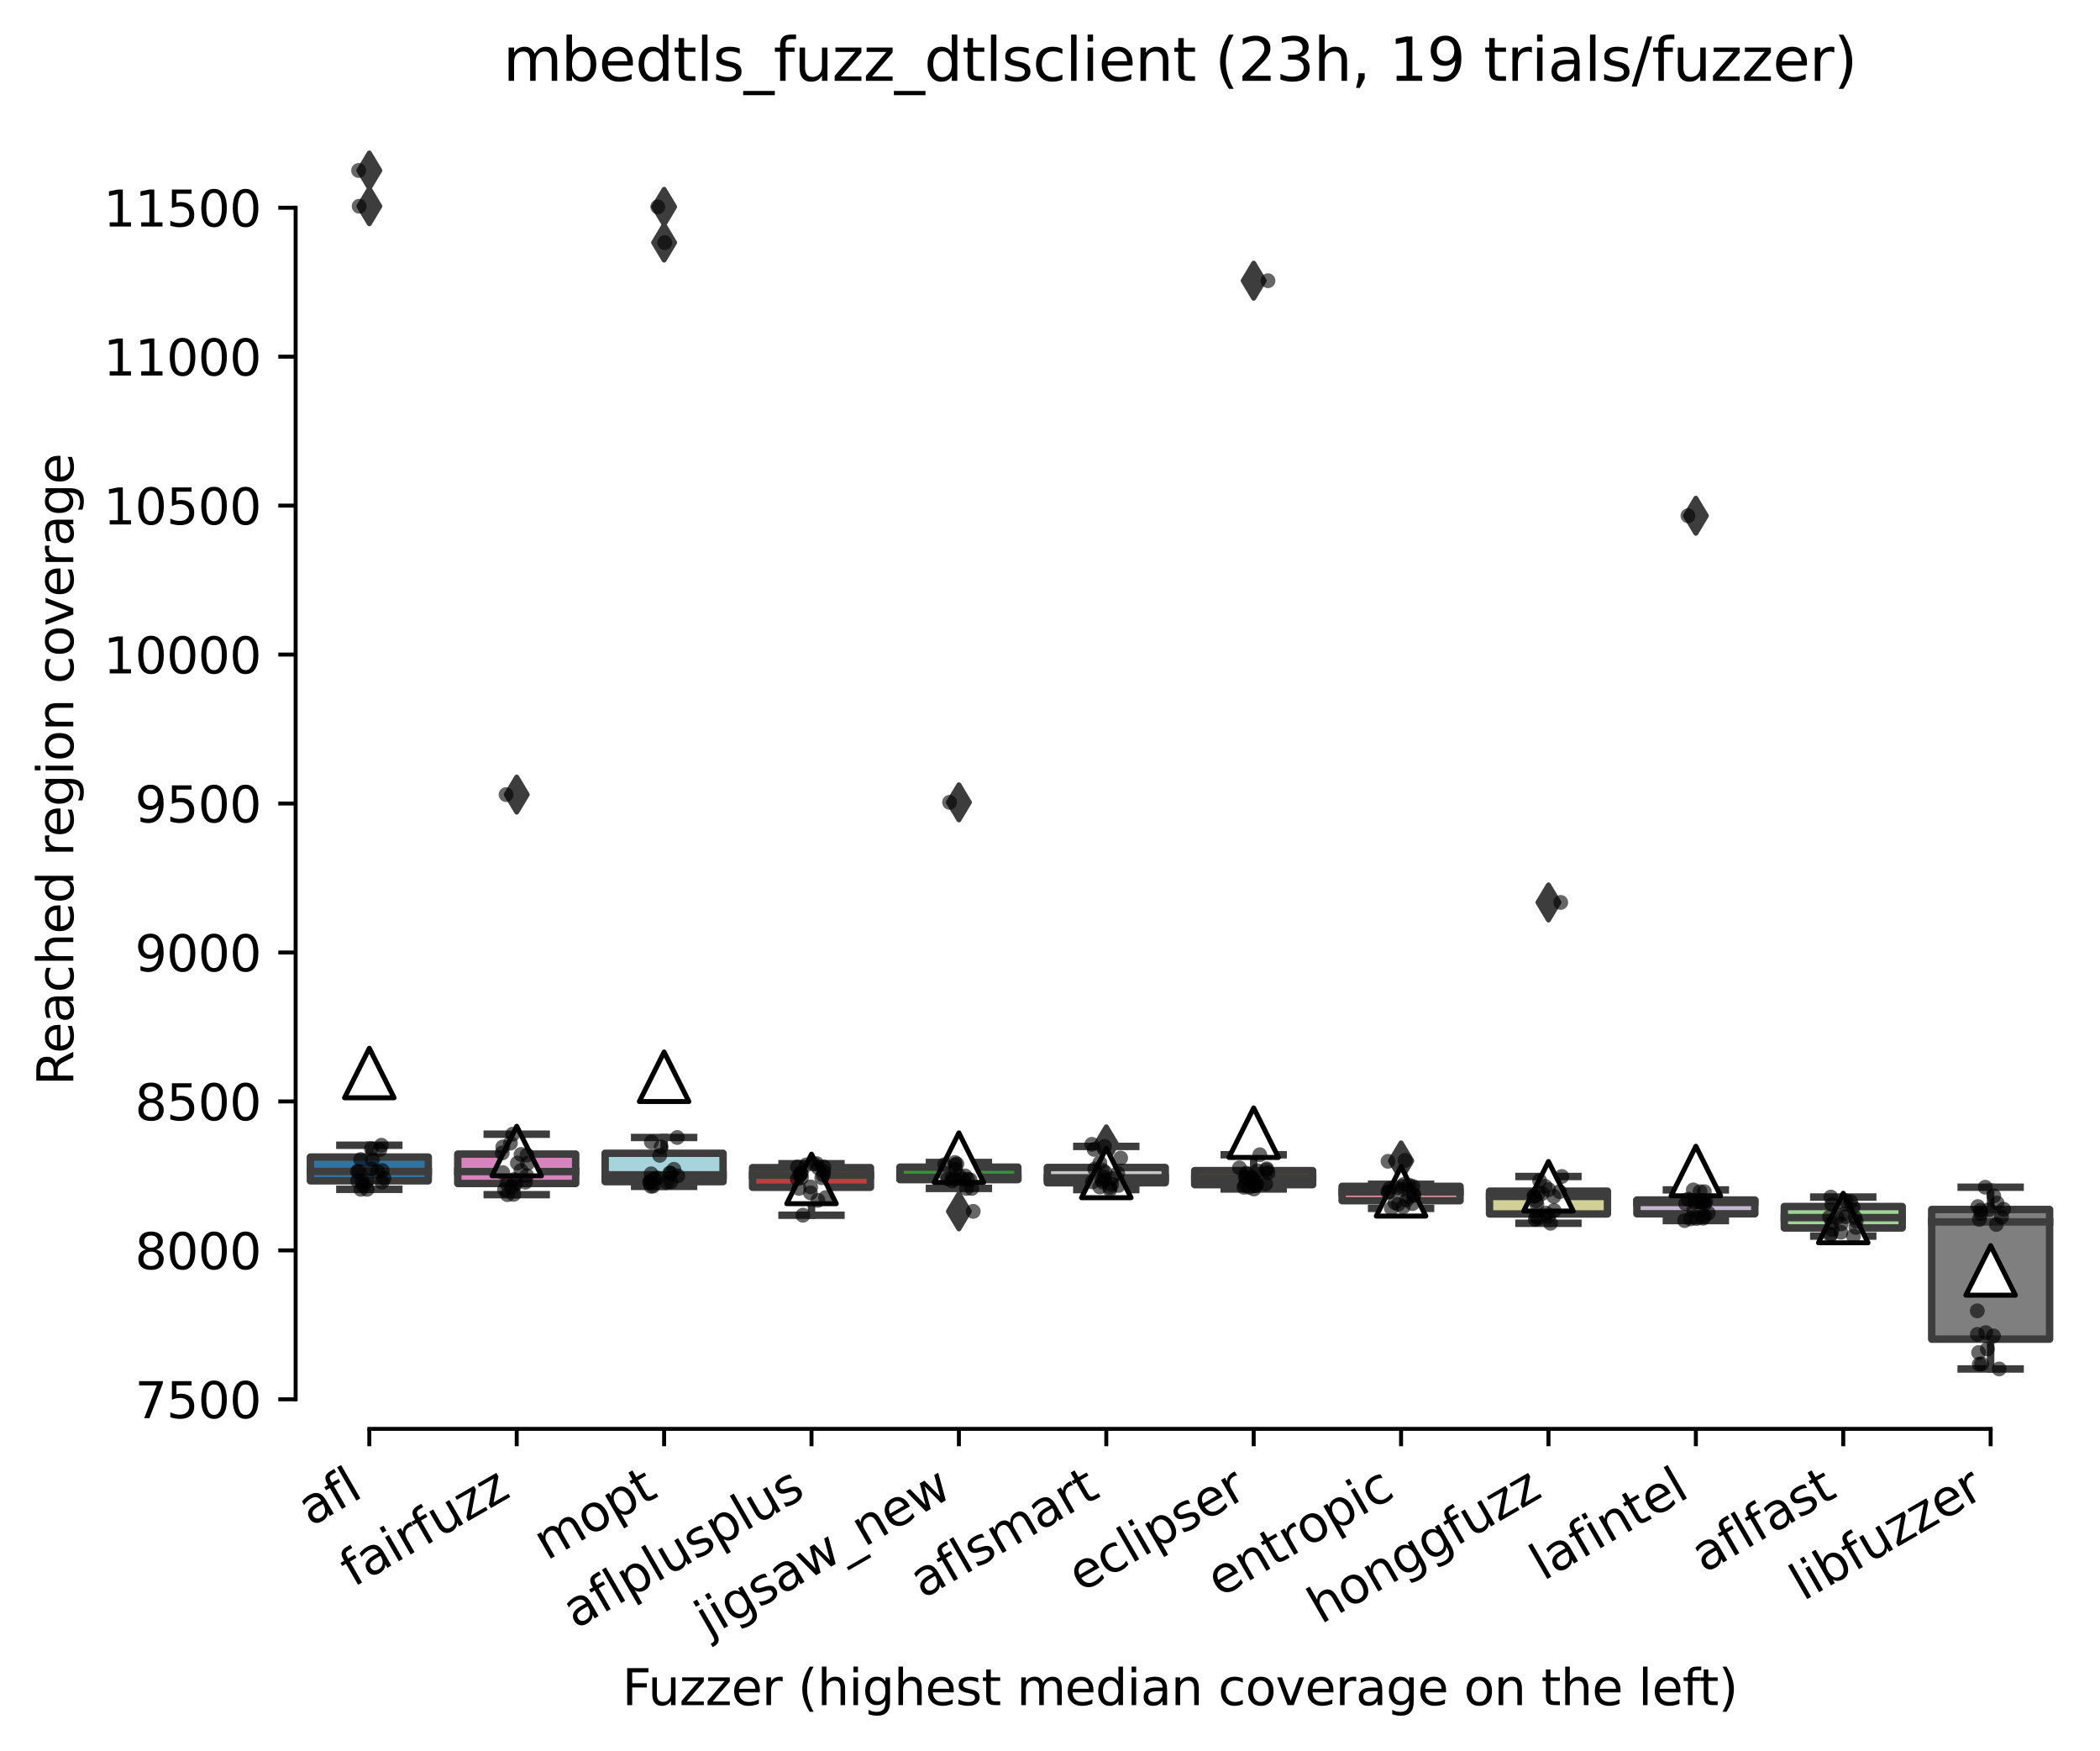 <?xml version="1.0" encoding="utf-8" standalone="no"?>
<!DOCTYPE svg PUBLIC "-//W3C//DTD SVG 1.1//EN"
  "http://www.w3.org/Graphics/SVG/1.1/DTD/svg11.dtd">
<svg height="353.475pt" version="1.1" viewBox="0 0 424.011 353.475" width="424.011pt" xmlns="http://www.w3.org/2000/svg" xmlns:xlink="http://www.w3.org/1999/xlink">
 <defs>
  <style type="text/css">*{stroke-linecap:butt;stroke-linejoin:round;}</style>
 </defs>
 <g id="figure_1">
  <g id="patch_1">
   <path d="M 0 353.475 
L 424.011 353.475 
L 424.011 0 
L 0 0 
z
" style="fill:#ffffff;"/>
  </g>
  <g id="axes_1">
   <g id="patch_2">
    <path d="M 59.691 288.43 
L 416.811 288.43 
L 416.811 22.318 
L 59.691 22.318 
z
" style="fill:#ffffff;"/>
   </g>
   <g id="patch_3">
    <path clip-path="url(#p27262a2e4f)" d="M 62.667 238.359 
L 86.475 238.359 
L 86.475 233.564 
L 62.667 233.564 
L 62.667 238.359 
z
" style="fill:#3274a1;stroke:#3d3d3d;stroke-linejoin:miter;stroke-width:1.5;"/>
   </g>
   <g id="patch_4">
    <path clip-path="url(#p27262a2e4f)" d="M 92.427 238.901 
L 116.235 238.901 
L 116.235 232.962 
L 92.427 232.962 
L 92.427 238.901 
z
" style="fill:#d684bd;stroke:#3d3d3d;stroke-linejoin:miter;stroke-width:1.5;"/>
   </g>
   <g id="patch_5">
    <path clip-path="url(#p27262a2e4f)" d="M 122.187 238.525 
L 145.995 238.525 
L 145.995 232.797 
L 122.187 232.797 
L 122.187 238.525 
z
" style="fill:#a7d4dc;stroke:#3d3d3d;stroke-linejoin:miter;stroke-width:1.5;"/>
   </g>
   <g id="patch_6">
    <path clip-path="url(#p27262a2e4f)" d="M 151.947 239.667 
L 175.755 239.667 
L 175.755 235.698 
L 151.947 235.698 
L 151.947 239.667 
z
" style="fill:#c03d3e;stroke:#3d3d3d;stroke-linejoin:miter;stroke-width:1.5;"/>
   </g>
   <g id="patch_7">
    <path clip-path="url(#p27262a2e4f)" d="M 181.707 238.119 
L 205.515 238.119 
L 205.515 235.593 
L 181.707 235.593 
L 181.707 238.119 
z
" style="fill:#3a923a;stroke:#3d3d3d;stroke-linejoin:miter;stroke-width:1.5;"/>
   </g>
   <g id="patch_8">
    <path clip-path="url(#p27262a2e4f)" d="M 211.467 238.75 
L 235.275 238.75 
L 235.275 235.668 
L 211.467 235.668 
L 211.467 238.75 
z
" style="fill:#c7c7c7;stroke:#3d3d3d;stroke-linejoin:miter;stroke-width:1.5;"/>
   </g>
   <g id="patch_9">
    <path clip-path="url(#p27262a2e4f)" d="M 241.227 239.141 
L 265.035 239.141 
L 265.035 236.3 
L 241.227 236.3 
L 241.227 239.141 
z
" style="fill:#e1812c;stroke:#3d3d3d;stroke-linejoin:miter;stroke-width:1.5;"/>
   </g>
   <g id="patch_10">
    <path clip-path="url(#p27262a2e4f)" d="M 270.987 242.373 
L 294.795 242.373 
L 294.795 239.472 
L 270.987 239.472 
L 270.987 242.373 
z
" style="fill:#f2a5a3;stroke:#3d3d3d;stroke-linejoin:miter;stroke-width:1.5;"/>
   </g>
   <g id="patch_11">
    <path clip-path="url(#p27262a2e4f)" d="M 300.747 245.049 
L 324.555 245.049 
L 324.555 240.449 
L 300.747 240.449 
L 300.747 245.049 
z
" style="fill:#d1d197;stroke:#3d3d3d;stroke-linejoin:miter;stroke-width:1.5;"/>
   </g>
   <g id="patch_12">
    <path clip-path="url(#p27262a2e4f)" d="M 330.507 245.019 
L 354.315 245.019 
L 354.315 242.238 
L 330.507 242.238 
L 330.507 245.019 
z
" style="fill:#c4b5d0;stroke:#3d3d3d;stroke-linejoin:miter;stroke-width:1.5;"/>
   </g>
   <g id="patch_13">
    <path clip-path="url(#p27262a2e4f)" d="M 360.267 247.876 
L 384.075 247.876 
L 384.075 243.546 
L 360.267 243.546 
L 360.267 247.876 
z
" style="fill:#9fd495;stroke:#3d3d3d;stroke-linejoin:miter;stroke-width:1.5;"/>
   </g>
   <g id="patch_14">
    <path clip-path="url(#p27262a2e4f)" d="M 390.027 270.321 
L 413.835 270.321 
L 413.835 244.147 
L 390.027 244.147 
L 390.027 270.321 
z
" style="fill:#7f7f7f;stroke:#3d3d3d;stroke-linejoin:miter;stroke-width:1.5;"/>
   </g>
   <g id="matplotlib.axis_1">
    <g id="xtick_1">
     <g id="line2d_1">
      <defs>
       <path d="M 0 0 
L 0 3.5 
" id="m747c18017f" style="stroke:#000000;stroke-width:0.8;"/>
      </defs>
      <g>
       <use style="stroke:#000000;stroke-width:0.8;" x="74.571" xlink:href="#m747c18017f" y="288.43"/>
      </g>
     </g>
     <g id="text_1">
      <!-- afl -->
      <g transform="translate(62.769 308.224)rotate(-30)scale(0.1 -0.1)">
       <defs>
        <path d="M 2194 1759 
Q 1497 1759 1228 1600 
Q 959 1441 959 1056 
Q 959 750 1161 570 
Q 1363 391 1709 391 
Q 2188 391 2477 730 
Q 2766 1069 2766 1631 
L 2766 1759 
L 2194 1759 
z
M 3341 1997 
L 3341 0 
L 2766 0 
L 2766 531 
Q 2569 213 2275 61 
Q 1981 -91 1556 -91 
Q 1019 -91 701 211 
Q 384 513 384 1019 
Q 384 1609 779 1909 
Q 1175 2209 1959 2209 
L 2766 2209 
L 2766 2266 
Q 2766 2663 2505 2880 
Q 2244 3097 1772 3097 
Q 1472 3097 1187 3025 
Q 903 2953 641 2809 
L 641 3341 
Q 956 3463 1253 3523 
Q 1550 3584 1831 3584 
Q 2591 3584 2966 3190 
Q 3341 2797 3341 1997 
z
" id="DejaVuSans-61" transform="scale(0.016)"/>
        <path d="M 2375 4863 
L 2375 4384 
L 1825 4384 
Q 1516 4384 1395 4259 
Q 1275 4134 1275 3809 
L 1275 3500 
L 2222 3500 
L 2222 3053 
L 1275 3053 
L 1275 0 
L 697 0 
L 697 3053 
L 147 3053 
L 147 3500 
L 697 3500 
L 697 3744 
Q 697 4328 969 4595 
Q 1241 4863 1831 4863 
L 2375 4863 
z
" id="DejaVuSans-66" transform="scale(0.016)"/>
        <path d="M 603 4863 
L 1178 4863 
L 1178 0 
L 603 0 
L 603 4863 
z
" id="DejaVuSans-6c" transform="scale(0.016)"/>
       </defs>
       <use xlink:href="#DejaVuSans-61"/>
       <use x="61.279" xlink:href="#DejaVuSans-66"/>
       <use x="96.484" xlink:href="#DejaVuSans-6c"/>
      </g>
     </g>
    </g>
    <g id="xtick_2">
     <g id="line2d_2">
      <g>
       <use style="stroke:#000000;stroke-width:0.8;" x="104.331" xlink:href="#m747c18017f" y="288.43"/>
      </g>
     </g>
     <g id="text_2">
      <!-- fairfuzz -->
      <g transform="translate(71.341 320.457)rotate(-30)scale(0.1 -0.1)">
       <defs>
        <path d="M 603 3500 
L 1178 3500 
L 1178 0 
L 603 0 
L 603 3500 
z
M 603 4863 
L 1178 4863 
L 1178 4134 
L 603 4134 
L 603 4863 
z
" id="DejaVuSans-69" transform="scale(0.016)"/>
        <path d="M 2631 2963 
Q 2534 3019 2420 3045 
Q 2306 3072 2169 3072 
Q 1681 3072 1420 2755 
Q 1159 2438 1159 1844 
L 1159 0 
L 581 0 
L 581 3500 
L 1159 3500 
L 1159 2956 
Q 1341 3275 1631 3429 
Q 1922 3584 2338 3584 
Q 2397 3584 2469 3576 
Q 2541 3569 2628 3553 
L 2631 2963 
z
" id="DejaVuSans-72" transform="scale(0.016)"/>
        <path d="M 544 1381 
L 544 3500 
L 1119 3500 
L 1119 1403 
Q 1119 906 1312 657 
Q 1506 409 1894 409 
Q 2359 409 2629 706 
Q 2900 1003 2900 1516 
L 2900 3500 
L 3475 3500 
L 3475 0 
L 2900 0 
L 2900 538 
Q 2691 219 2414 64 
Q 2138 -91 1772 -91 
Q 1169 -91 856 284 
Q 544 659 544 1381 
z
M 1991 3584 
L 1991 3584 
z
" id="DejaVuSans-75" transform="scale(0.016)"/>
        <path d="M 353 3500 
L 3084 3500 
L 3084 2975 
L 922 459 
L 3084 459 
L 3084 0 
L 275 0 
L 275 525 
L 2438 3041 
L 353 3041 
L 353 3500 
z
" id="DejaVuSans-7a" transform="scale(0.016)"/>
       </defs>
       <use xlink:href="#DejaVuSans-66"/>
       <use x="35.205" xlink:href="#DejaVuSans-61"/>
       <use x="96.484" xlink:href="#DejaVuSans-69"/>
       <use x="124.268" xlink:href="#DejaVuSans-72"/>
       <use x="165.381" xlink:href="#DejaVuSans-66"/>
       <use x="200.586" xlink:href="#DejaVuSans-75"/>
       <use x="263.965" xlink:href="#DejaVuSans-7a"/>
       <use x="316.455" xlink:href="#DejaVuSans-7a"/>
      </g>
     </g>
    </g>
    <g id="xtick_3">
     <g id="line2d_3">
      <g>
       <use style="stroke:#000000;stroke-width:0.8;" x="134.091" xlink:href="#m747c18017f" y="288.43"/>
      </g>
     </g>
     <g id="text_3">
      <!-- mopt -->
      <g transform="translate(110.423 315.075)rotate(-30)scale(0.1 -0.1)">
       <defs>
        <path d="M 3328 2828 
Q 3544 3216 3844 3400 
Q 4144 3584 4550 3584 
Q 5097 3584 5394 3201 
Q 5691 2819 5691 2113 
L 5691 0 
L 5113 0 
L 5113 2094 
Q 5113 2597 4934 2840 
Q 4756 3084 4391 3084 
Q 3944 3084 3684 2787 
Q 3425 2491 3425 1978 
L 3425 0 
L 2847 0 
L 2847 2094 
Q 2847 2600 2669 2842 
Q 2491 3084 2119 3084 
Q 1678 3084 1418 2786 
Q 1159 2488 1159 1978 
L 1159 0 
L 581 0 
L 581 3500 
L 1159 3500 
L 1159 2956 
Q 1356 3278 1631 3431 
Q 1906 3584 2284 3584 
Q 2666 3584 2933 3390 
Q 3200 3197 3328 2828 
z
" id="DejaVuSans-6d" transform="scale(0.016)"/>
        <path d="M 1959 3097 
Q 1497 3097 1228 2736 
Q 959 2375 959 1747 
Q 959 1119 1226 758 
Q 1494 397 1959 397 
Q 2419 397 2687 759 
Q 2956 1122 2956 1747 
Q 2956 2369 2687 2733 
Q 2419 3097 1959 3097 
z
M 1959 3584 
Q 2709 3584 3137 3096 
Q 3566 2609 3566 1747 
Q 3566 888 3137 398 
Q 2709 -91 1959 -91 
Q 1206 -91 779 398 
Q 353 888 353 1747 
Q 353 2609 779 3096 
Q 1206 3584 1959 3584 
z
" id="DejaVuSans-6f" transform="scale(0.016)"/>
        <path d="M 1159 525 
L 1159 -1331 
L 581 -1331 
L 581 3500 
L 1159 3500 
L 1159 2969 
Q 1341 3281 1617 3432 
Q 1894 3584 2278 3584 
Q 2916 3584 3314 3078 
Q 3713 2572 3713 1747 
Q 3713 922 3314 415 
Q 2916 -91 2278 -91 
Q 1894 -91 1617 61 
Q 1341 213 1159 525 
z
M 3116 1747 
Q 3116 2381 2855 2742 
Q 2594 3103 2138 3103 
Q 1681 3103 1420 2742 
Q 1159 2381 1159 1747 
Q 1159 1113 1420 752 
Q 1681 391 2138 391 
Q 2594 391 2855 752 
Q 3116 1113 3116 1747 
z
" id="DejaVuSans-70" transform="scale(0.016)"/>
        <path d="M 1172 4494 
L 1172 3500 
L 2356 3500 
L 2356 3053 
L 1172 3053 
L 1172 1153 
Q 1172 725 1289 603 
Q 1406 481 1766 481 
L 2356 481 
L 2356 0 
L 1766 0 
Q 1100 0 847 248 
Q 594 497 594 1153 
L 594 3053 
L 172 3053 
L 172 3500 
L 594 3500 
L 594 4494 
L 1172 4494 
z
" id="DejaVuSans-74" transform="scale(0.016)"/>
       </defs>
       <use xlink:href="#DejaVuSans-6d"/>
       <use x="97.412" xlink:href="#DejaVuSans-6f"/>
       <use x="158.594" xlink:href="#DejaVuSans-70"/>
       <use x="222.07" xlink:href="#DejaVuSans-74"/>
      </g>
     </g>
    </g>
    <g id="xtick_4">
     <g id="line2d_4">
      <g>
       <use style="stroke:#000000;stroke-width:0.8;" x="163.851" xlink:href="#m747c18017f" y="288.43"/>
      </g>
     </g>
     <g id="text_4">
      <!-- aflplusplus -->
      <g transform="translate(116.242 328.897)rotate(-30)scale(0.1 -0.1)">
       <defs>
        <path d="M 2834 3397 
L 2834 2853 
Q 2591 2978 2328 3040 
Q 2066 3103 1784 3103 
Q 1356 3103 1142 2972 
Q 928 2841 928 2578 
Q 928 2378 1081 2264 
Q 1234 2150 1697 2047 
L 1894 2003 
Q 2506 1872 2764 1633 
Q 3022 1394 3022 966 
Q 3022 478 2636 193 
Q 2250 -91 1575 -91 
Q 1294 -91 989 -36 
Q 684 19 347 128 
L 347 722 
Q 666 556 975 473 
Q 1284 391 1588 391 
Q 1994 391 2212 530 
Q 2431 669 2431 922 
Q 2431 1156 2273 1281 
Q 2116 1406 1581 1522 
L 1381 1569 
Q 847 1681 609 1914 
Q 372 2147 372 2553 
Q 372 3047 722 3315 
Q 1072 3584 1716 3584 
Q 2034 3584 2315 3537 
Q 2597 3491 2834 3397 
z
" id="DejaVuSans-73" transform="scale(0.016)"/>
       </defs>
       <use xlink:href="#DejaVuSans-61"/>
       <use x="61.279" xlink:href="#DejaVuSans-66"/>
       <use x="96.484" xlink:href="#DejaVuSans-6c"/>
       <use x="124.268" xlink:href="#DejaVuSans-70"/>
       <use x="187.744" xlink:href="#DejaVuSans-6c"/>
       <use x="215.527" xlink:href="#DejaVuSans-75"/>
       <use x="278.906" xlink:href="#DejaVuSans-73"/>
       <use x="331.006" xlink:href="#DejaVuSans-70"/>
       <use x="394.482" xlink:href="#DejaVuSans-6c"/>
       <use x="422.266" xlink:href="#DejaVuSans-75"/>
       <use x="485.645" xlink:href="#DejaVuSans-73"/>
      </g>
     </g>
    </g>
    <g id="xtick_5">
     <g id="line2d_5">
      <g>
       <use style="stroke:#000000;stroke-width:0.8;" x="193.611" xlink:href="#m747c18017f" y="288.43"/>
      </g>
     </g>
     <g id="text_5">
      <!-- jigsaw_new -->
      <g transform="translate(142.991 330.555)rotate(-30)scale(0.1 -0.1)">
       <defs>
        <path d="M 603 3500 
L 1178 3500 
L 1178 -63 
Q 1178 -731 923 -1031 
Q 669 -1331 103 -1331 
L -116 -1331 
L -116 -844 
L 38 -844 
Q 366 -844 484 -692 
Q 603 -541 603 -63 
L 603 3500 
z
M 603 4863 
L 1178 4863 
L 1178 4134 
L 603 4134 
L 603 4863 
z
" id="DejaVuSans-6a" transform="scale(0.016)"/>
        <path d="M 2906 1791 
Q 2906 2416 2648 2759 
Q 2391 3103 1925 3103 
Q 1463 3103 1205 2759 
Q 947 2416 947 1791 
Q 947 1169 1205 825 
Q 1463 481 1925 481 
Q 2391 481 2648 825 
Q 2906 1169 2906 1791 
z
M 3481 434 
Q 3481 -459 3084 -895 
Q 2688 -1331 1869 -1331 
Q 1566 -1331 1297 -1286 
Q 1028 -1241 775 -1147 
L 775 -588 
Q 1028 -725 1275 -790 
Q 1522 -856 1778 -856 
Q 2344 -856 2625 -561 
Q 2906 -266 2906 331 
L 2906 616 
Q 2728 306 2450 153 
Q 2172 0 1784 0 
Q 1141 0 747 490 
Q 353 981 353 1791 
Q 353 2603 747 3093 
Q 1141 3584 1784 3584 
Q 2172 3584 2450 3431 
Q 2728 3278 2906 2969 
L 2906 3500 
L 3481 3500 
L 3481 434 
z
" id="DejaVuSans-67" transform="scale(0.016)"/>
        <path d="M 269 3500 
L 844 3500 
L 1563 769 
L 2278 3500 
L 2956 3500 
L 3675 769 
L 4391 3500 
L 4966 3500 
L 4050 0 
L 3372 0 
L 2619 2869 
L 1863 0 
L 1184 0 
L 269 3500 
z
" id="DejaVuSans-77" transform="scale(0.016)"/>
        <path d="M 3263 -1063 
L 3263 -1509 
L -63 -1509 
L -63 -1063 
L 3263 -1063 
z
" id="DejaVuSans-5f" transform="scale(0.016)"/>
        <path d="M 3513 2113 
L 3513 0 
L 2938 0 
L 2938 2094 
Q 2938 2591 2744 2837 
Q 2550 3084 2163 3084 
Q 1697 3084 1428 2787 
Q 1159 2491 1159 1978 
L 1159 0 
L 581 0 
L 581 3500 
L 1159 3500 
L 1159 2956 
Q 1366 3272 1645 3428 
Q 1925 3584 2291 3584 
Q 2894 3584 3203 3211 
Q 3513 2838 3513 2113 
z
" id="DejaVuSans-6e" transform="scale(0.016)"/>
        <path d="M 3597 1894 
L 3597 1613 
L 953 1613 
Q 991 1019 1311 708 
Q 1631 397 2203 397 
Q 2534 397 2845 478 
Q 3156 559 3463 722 
L 3463 178 
Q 3153 47 2828 -22 
Q 2503 -91 2169 -91 
Q 1331 -91 842 396 
Q 353 884 353 1716 
Q 353 2575 817 3079 
Q 1281 3584 2069 3584 
Q 2775 3584 3186 3129 
Q 3597 2675 3597 1894 
z
M 3022 2063 
Q 3016 2534 2758 2815 
Q 2500 3097 2075 3097 
Q 1594 3097 1305 2825 
Q 1016 2553 972 2059 
L 3022 2063 
z
" id="DejaVuSans-65" transform="scale(0.016)"/>
       </defs>
       <use xlink:href="#DejaVuSans-6a"/>
       <use x="27.783" xlink:href="#DejaVuSans-69"/>
       <use x="55.566" xlink:href="#DejaVuSans-67"/>
       <use x="119.043" xlink:href="#DejaVuSans-73"/>
       <use x="171.143" xlink:href="#DejaVuSans-61"/>
       <use x="232.422" xlink:href="#DejaVuSans-77"/>
       <use x="314.209" xlink:href="#DejaVuSans-5f"/>
       <use x="364.209" xlink:href="#DejaVuSans-6e"/>
       <use x="427.588" xlink:href="#DejaVuSans-65"/>
       <use x="489.111" xlink:href="#DejaVuSans-77"/>
      </g>
     </g>
    </g>
    <g id="xtick_6">
     <g id="line2d_6">
      <g>
       <use style="stroke:#000000;stroke-width:0.8;" x="223.371" xlink:href="#m747c18017f" y="288.43"/>
      </g>
     </g>
     <g id="text_6">
      <!-- aflsmart -->
      <g transform="translate(186.36 322.779)rotate(-30)scale(0.1 -0.1)">
       <use xlink:href="#DejaVuSans-61"/>
       <use x="61.279" xlink:href="#DejaVuSans-66"/>
       <use x="96.484" xlink:href="#DejaVuSans-6c"/>
       <use x="124.268" xlink:href="#DejaVuSans-73"/>
       <use x="176.367" xlink:href="#DejaVuSans-6d"/>
       <use x="273.779" xlink:href="#DejaVuSans-61"/>
       <use x="335.059" xlink:href="#DejaVuSans-72"/>
       <use x="376.172" xlink:href="#DejaVuSans-74"/>
      </g>
     </g>
    </g>
    <g id="xtick_7">
     <g id="line2d_7">
      <g>
       <use style="stroke:#000000;stroke-width:0.8;" x="253.131" xlink:href="#m747c18017f" y="288.43"/>
      </g>
     </g>
     <g id="text_7">
      <!-- eclipser -->
      <g transform="translate(218.29 321.525)rotate(-30)scale(0.1 -0.1)">
       <defs>
        <path d="M 3122 3366 
L 3122 2828 
Q 2878 2963 2633 3030 
Q 2388 3097 2138 3097 
Q 1578 3097 1268 2742 
Q 959 2388 959 1747 
Q 959 1106 1268 751 
Q 1578 397 2138 397 
Q 2388 397 2633 464 
Q 2878 531 3122 666 
L 3122 134 
Q 2881 22 2623 -34 
Q 2366 -91 2075 -91 
Q 1284 -91 818 406 
Q 353 903 353 1747 
Q 353 2603 823 3093 
Q 1294 3584 2113 3584 
Q 2378 3584 2631 3529 
Q 2884 3475 3122 3366 
z
" id="DejaVuSans-63" transform="scale(0.016)"/>
       </defs>
       <use xlink:href="#DejaVuSans-65"/>
       <use x="61.523" xlink:href="#DejaVuSans-63"/>
       <use x="116.504" xlink:href="#DejaVuSans-6c"/>
       <use x="144.287" xlink:href="#DejaVuSans-69"/>
       <use x="172.07" xlink:href="#DejaVuSans-70"/>
       <use x="235.547" xlink:href="#DejaVuSans-73"/>
       <use x="287.646" xlink:href="#DejaVuSans-65"/>
       <use x="349.17" xlink:href="#DejaVuSans-72"/>
      </g>
     </g>
    </g>
    <g id="xtick_8">
     <g id="line2d_8">
      <g>
       <use style="stroke:#000000;stroke-width:0.8;" x="282.891" xlink:href="#m747c18017f" y="288.43"/>
      </g>
     </g>
     <g id="text_8">
      <!-- entropic -->
      <g transform="translate(246.309 322.531)rotate(-30)scale(0.1 -0.1)">
       <use xlink:href="#DejaVuSans-65"/>
       <use x="61.523" xlink:href="#DejaVuSans-6e"/>
       <use x="124.902" xlink:href="#DejaVuSans-74"/>
       <use x="164.111" xlink:href="#DejaVuSans-72"/>
       <use x="202.975" xlink:href="#DejaVuSans-6f"/>
       <use x="264.156" xlink:href="#DejaVuSans-70"/>
       <use x="327.633" xlink:href="#DejaVuSans-69"/>
       <use x="355.416" xlink:href="#DejaVuSans-63"/>
      </g>
     </g>
    </g>
    <g id="xtick_9">
     <g id="line2d_9">
      <g>
       <use style="stroke:#000000;stroke-width:0.8;" x="312.651" xlink:href="#m747c18017f" y="288.43"/>
      </g>
     </g>
     <g id="text_9">
      <!-- honggfuzz -->
      <g transform="translate(266.711 327.933)rotate(-30)scale(0.1 -0.1)">
       <defs>
        <path d="M 3513 2113 
L 3513 0 
L 2938 0 
L 2938 2094 
Q 2938 2591 2744 2837 
Q 2550 3084 2163 3084 
Q 1697 3084 1428 2787 
Q 1159 2491 1159 1978 
L 1159 0 
L 581 0 
L 581 4863 
L 1159 4863 
L 1159 2956 
Q 1366 3272 1645 3428 
Q 1925 3584 2291 3584 
Q 2894 3584 3203 3211 
Q 3513 2838 3513 2113 
z
" id="DejaVuSans-68" transform="scale(0.016)"/>
       </defs>
       <use xlink:href="#DejaVuSans-68"/>
       <use x="63.379" xlink:href="#DejaVuSans-6f"/>
       <use x="124.561" xlink:href="#DejaVuSans-6e"/>
       <use x="187.939" xlink:href="#DejaVuSans-67"/>
       <use x="251.416" xlink:href="#DejaVuSans-67"/>
       <use x="314.893" xlink:href="#DejaVuSans-66"/>
       <use x="350.098" xlink:href="#DejaVuSans-75"/>
       <use x="413.477" xlink:href="#DejaVuSans-7a"/>
       <use x="465.967" xlink:href="#DejaVuSans-7a"/>
      </g>
     </g>
    </g>
    <g id="xtick_10">
     <g id="line2d_10">
      <g>
       <use style="stroke:#000000;stroke-width:0.8;" x="342.411" xlink:href="#m747c18017f" y="288.43"/>
      </g>
     </g>
     <g id="text_10">
      <!-- lafintel -->
      <g transform="translate(311.585 319.207)rotate(-30)scale(0.1 -0.1)">
       <use xlink:href="#DejaVuSans-6c"/>
       <use x="27.783" xlink:href="#DejaVuSans-61"/>
       <use x="89.062" xlink:href="#DejaVuSans-66"/>
       <use x="124.268" xlink:href="#DejaVuSans-69"/>
       <use x="152.051" xlink:href="#DejaVuSans-6e"/>
       <use x="215.43" xlink:href="#DejaVuSans-74"/>
       <use x="254.639" xlink:href="#DejaVuSans-65"/>
       <use x="316.162" xlink:href="#DejaVuSans-6c"/>
      </g>
     </g>
    </g>
    <g id="xtick_11">
     <g id="line2d_11">
      <g>
       <use style="stroke:#000000;stroke-width:0.8;" x="372.171" xlink:href="#m747c18017f" y="288.43"/>
      </g>
     </g>
     <g id="text_11">
      <!-- aflfast -->
      <g transform="translate(344.107 317.613)rotate(-30)scale(0.1 -0.1)">
       <use xlink:href="#DejaVuSans-61"/>
       <use x="61.279" xlink:href="#DejaVuSans-66"/>
       <use x="96.484" xlink:href="#DejaVuSans-6c"/>
       <use x="124.268" xlink:href="#DejaVuSans-66"/>
       <use x="159.473" xlink:href="#DejaVuSans-61"/>
       <use x="220.752" xlink:href="#DejaVuSans-73"/>
       <use x="272.852" xlink:href="#DejaVuSans-74"/>
      </g>
     </g>
    </g>
    <g id="xtick_12">
     <g id="line2d_12">
      <g>
       <use style="stroke:#000000;stroke-width:0.8;" x="401.931" xlink:href="#m747c18017f" y="288.43"/>
      </g>
     </g>
     <g id="text_12">
      <!-- libfuzzer -->
      <g transform="translate(364.064 323.272)rotate(-30)scale(0.1 -0.1)">
       <defs>
        <path d="M 3116 1747 
Q 3116 2381 2855 2742 
Q 2594 3103 2138 3103 
Q 1681 3103 1420 2742 
Q 1159 2381 1159 1747 
Q 1159 1113 1420 752 
Q 1681 391 2138 391 
Q 2594 391 2855 752 
Q 3116 1113 3116 1747 
z
M 1159 2969 
Q 1341 3281 1617 3432 
Q 1894 3584 2278 3584 
Q 2916 3584 3314 3078 
Q 3713 2572 3713 1747 
Q 3713 922 3314 415 
Q 2916 -91 2278 -91 
Q 1894 -91 1617 61 
Q 1341 213 1159 525 
L 1159 0 
L 581 0 
L 581 4863 
L 1159 4863 
L 1159 2969 
z
" id="DejaVuSans-62" transform="scale(0.016)"/>
       </defs>
       <use xlink:href="#DejaVuSans-6c"/>
       <use x="27.783" xlink:href="#DejaVuSans-69"/>
       <use x="55.566" xlink:href="#DejaVuSans-62"/>
       <use x="119.043" xlink:href="#DejaVuSans-66"/>
       <use x="154.248" xlink:href="#DejaVuSans-75"/>
       <use x="217.627" xlink:href="#DejaVuSans-7a"/>
       <use x="270.117" xlink:href="#DejaVuSans-7a"/>
       <use x="322.607" xlink:href="#DejaVuSans-65"/>
       <use x="384.131" xlink:href="#DejaVuSans-72"/>
      </g>
     </g>
    </g>
    <g id="text_13">
     <!-- Fuzzer (highest median coverage on the left) -->
     <g transform="translate(125.633 344.195)scale(0.1 -0.1)">
      <defs>
       <path d="M 628 4666 
L 3309 4666 
L 3309 4134 
L 1259 4134 
L 1259 2759 
L 3109 2759 
L 3109 2228 
L 1259 2228 
L 1259 0 
L 628 0 
L 628 4666 
z
" id="DejaVuSans-46" transform="scale(0.016)"/>
       <path id="DejaVuSans-20" transform="scale(0.016)"/>
       <path d="M 1984 4856 
Q 1566 4138 1362 3434 
Q 1159 2731 1159 2009 
Q 1159 1288 1364 580 
Q 1569 -128 1984 -844 
L 1484 -844 
Q 1016 -109 783 600 
Q 550 1309 550 2009 
Q 550 2706 781 3412 
Q 1013 4119 1484 4856 
L 1984 4856 
z
" id="DejaVuSans-28" transform="scale(0.016)"/>
       <path d="M 2906 2969 
L 2906 4863 
L 3481 4863 
L 3481 0 
L 2906 0 
L 2906 525 
Q 2725 213 2448 61 
Q 2172 -91 1784 -91 
Q 1150 -91 751 415 
Q 353 922 353 1747 
Q 353 2572 751 3078 
Q 1150 3584 1784 3584 
Q 2172 3584 2448 3432 
Q 2725 3281 2906 2969 
z
M 947 1747 
Q 947 1113 1208 752 
Q 1469 391 1925 391 
Q 2381 391 2643 752 
Q 2906 1113 2906 1747 
Q 2906 2381 2643 2742 
Q 2381 3103 1925 3103 
Q 1469 3103 1208 2742 
Q 947 2381 947 1747 
z
" id="DejaVuSans-64" transform="scale(0.016)"/>
       <path d="M 191 3500 
L 800 3500 
L 1894 563 
L 2988 3500 
L 3597 3500 
L 2284 0 
L 1503 0 
L 191 3500 
z
" id="DejaVuSans-76" transform="scale(0.016)"/>
       <path d="M 513 4856 
L 1013 4856 
Q 1481 4119 1714 3412 
Q 1947 2706 1947 2009 
Q 1947 1309 1714 600 
Q 1481 -109 1013 -844 
L 513 -844 
Q 928 -128 1133 580 
Q 1338 1288 1338 2009 
Q 1338 2731 1133 3434 
Q 928 4138 513 4856 
z
" id="DejaVuSans-29" transform="scale(0.016)"/>
      </defs>
      <use xlink:href="#DejaVuSans-46"/>
      <use x="52.02" xlink:href="#DejaVuSans-75"/>
      <use x="115.398" xlink:href="#DejaVuSans-7a"/>
      <use x="167.889" xlink:href="#DejaVuSans-7a"/>
      <use x="220.379" xlink:href="#DejaVuSans-65"/>
      <use x="281.902" xlink:href="#DejaVuSans-72"/>
      <use x="323.016" xlink:href="#DejaVuSans-20"/>
      <use x="354.803" xlink:href="#DejaVuSans-28"/>
      <use x="393.816" xlink:href="#DejaVuSans-68"/>
      <use x="457.195" xlink:href="#DejaVuSans-69"/>
      <use x="484.979" xlink:href="#DejaVuSans-67"/>
      <use x="548.455" xlink:href="#DejaVuSans-68"/>
      <use x="611.834" xlink:href="#DejaVuSans-65"/>
      <use x="673.357" xlink:href="#DejaVuSans-73"/>
      <use x="725.457" xlink:href="#DejaVuSans-74"/>
      <use x="764.666" xlink:href="#DejaVuSans-20"/>
      <use x="796.453" xlink:href="#DejaVuSans-6d"/>
      <use x="893.865" xlink:href="#DejaVuSans-65"/>
      <use x="955.389" xlink:href="#DejaVuSans-64"/>
      <use x="1018.865" xlink:href="#DejaVuSans-69"/>
      <use x="1046.648" xlink:href="#DejaVuSans-61"/>
      <use x="1107.928" xlink:href="#DejaVuSans-6e"/>
      <use x="1171.307" xlink:href="#DejaVuSans-20"/>
      <use x="1203.094" xlink:href="#DejaVuSans-63"/>
      <use x="1258.074" xlink:href="#DejaVuSans-6f"/>
      <use x="1319.256" xlink:href="#DejaVuSans-76"/>
      <use x="1378.436" xlink:href="#DejaVuSans-65"/>
      <use x="1439.959" xlink:href="#DejaVuSans-72"/>
      <use x="1481.072" xlink:href="#DejaVuSans-61"/>
      <use x="1542.352" xlink:href="#DejaVuSans-67"/>
      <use x="1605.828" xlink:href="#DejaVuSans-65"/>
      <use x="1667.352" xlink:href="#DejaVuSans-20"/>
      <use x="1699.139" xlink:href="#DejaVuSans-6f"/>
      <use x="1760.32" xlink:href="#DejaVuSans-6e"/>
      <use x="1823.699" xlink:href="#DejaVuSans-20"/>
      <use x="1855.486" xlink:href="#DejaVuSans-74"/>
      <use x="1894.695" xlink:href="#DejaVuSans-68"/>
      <use x="1958.074" xlink:href="#DejaVuSans-65"/>
      <use x="2019.598" xlink:href="#DejaVuSans-20"/>
      <use x="2051.385" xlink:href="#DejaVuSans-6c"/>
      <use x="2079.168" xlink:href="#DejaVuSans-65"/>
      <use x="2140.691" xlink:href="#DejaVuSans-66"/>
      <use x="2174.146" xlink:href="#DejaVuSans-74"/>
      <use x="2213.355" xlink:href="#DejaVuSans-29"/>
     </g>
    </g>
   </g>
   <g id="matplotlib.axis_2">
    <g id="ytick_1">
     <g id="line2d_13">
      <defs>
       <path d="M 0 0 
L -3.5 0 
" id="m4c83e0da0a" style="stroke:#000000;stroke-width:0.8;"/>
      </defs>
      <g>
       <use style="stroke:#000000;stroke-width:0.8;" x="59.691" xlink:href="#m4c83e0da0a" y="282.468"/>
      </g>
     </g>
     <g id="text_14">
      <!-- 7500 -->
      <g transform="translate(27.241 286.267)scale(0.1 -0.1)">
       <defs>
        <path d="M 525 4666 
L 3525 4666 
L 3525 4397 
L 1831 0 
L 1172 0 
L 2766 4134 
L 525 4134 
L 525 4666 
z
" id="DejaVuSans-37" transform="scale(0.016)"/>
        <path d="M 691 4666 
L 3169 4666 
L 3169 4134 
L 1269 4134 
L 1269 2991 
Q 1406 3038 1543 3061 
Q 1681 3084 1819 3084 
Q 2600 3084 3056 2656 
Q 3513 2228 3513 1497 
Q 3513 744 3044 326 
Q 2575 -91 1722 -91 
Q 1428 -91 1123 -41 
Q 819 9 494 109 
L 494 744 
Q 775 591 1075 516 
Q 1375 441 1709 441 
Q 2250 441 2565 725 
Q 2881 1009 2881 1497 
Q 2881 1984 2565 2268 
Q 2250 2553 1709 2553 
Q 1456 2553 1204 2497 
Q 953 2441 691 2322 
L 691 4666 
z
" id="DejaVuSans-35" transform="scale(0.016)"/>
        <path d="M 2034 4250 
Q 1547 4250 1301 3770 
Q 1056 3291 1056 2328 
Q 1056 1369 1301 889 
Q 1547 409 2034 409 
Q 2525 409 2770 889 
Q 3016 1369 3016 2328 
Q 3016 3291 2770 3770 
Q 2525 4250 2034 4250 
z
M 2034 4750 
Q 2819 4750 3233 4129 
Q 3647 3509 3647 2328 
Q 3647 1150 3233 529 
Q 2819 -91 2034 -91 
Q 1250 -91 836 529 
Q 422 1150 422 2328 
Q 422 3509 836 4129 
Q 1250 4750 2034 4750 
z
" id="DejaVuSans-30" transform="scale(0.016)"/>
       </defs>
       <use xlink:href="#DejaVuSans-37"/>
       <use x="63.623" xlink:href="#DejaVuSans-35"/>
       <use x="127.246" xlink:href="#DejaVuSans-30"/>
       <use x="190.869" xlink:href="#DejaVuSans-30"/>
      </g>
     </g>
    </g>
    <g id="ytick_2">
     <g id="line2d_14">
      <g>
       <use style="stroke:#000000;stroke-width:0.8;" x="59.691" xlink:href="#m4c83e0da0a" y="252.401"/>
      </g>
     </g>
     <g id="text_15">
      <!-- 8000 -->
      <g transform="translate(27.241 256.2)scale(0.1 -0.1)">
       <defs>
        <path d="M 2034 2216 
Q 1584 2216 1326 1975 
Q 1069 1734 1069 1313 
Q 1069 891 1326 650 
Q 1584 409 2034 409 
Q 2484 409 2743 651 
Q 3003 894 3003 1313 
Q 3003 1734 2745 1975 
Q 2488 2216 2034 2216 
z
M 1403 2484 
Q 997 2584 770 2862 
Q 544 3141 544 3541 
Q 544 4100 942 4425 
Q 1341 4750 2034 4750 
Q 2731 4750 3128 4425 
Q 3525 4100 3525 3541 
Q 3525 3141 3298 2862 
Q 3072 2584 2669 2484 
Q 3125 2378 3379 2068 
Q 3634 1759 3634 1313 
Q 3634 634 3220 271 
Q 2806 -91 2034 -91 
Q 1263 -91 848 271 
Q 434 634 434 1313 
Q 434 1759 690 2068 
Q 947 2378 1403 2484 
z
M 1172 3481 
Q 1172 3119 1398 2916 
Q 1625 2713 2034 2713 
Q 2441 2713 2670 2916 
Q 2900 3119 2900 3481 
Q 2900 3844 2670 4047 
Q 2441 4250 2034 4250 
Q 1625 4250 1398 4047 
Q 1172 3844 1172 3481 
z
" id="DejaVuSans-38" transform="scale(0.016)"/>
       </defs>
       <use xlink:href="#DejaVuSans-38"/>
       <use x="63.623" xlink:href="#DejaVuSans-30"/>
       <use x="127.246" xlink:href="#DejaVuSans-30"/>
       <use x="190.869" xlink:href="#DejaVuSans-30"/>
      </g>
     </g>
    </g>
    <g id="ytick_3">
     <g id="line2d_15">
      <g>
       <use style="stroke:#000000;stroke-width:0.8;" x="59.691" xlink:href="#m4c83e0da0a" y="222.334"/>
      </g>
     </g>
     <g id="text_16">
      <!-- 8500 -->
      <g transform="translate(27.241 226.133)scale(0.1 -0.1)">
       <use xlink:href="#DejaVuSans-38"/>
       <use x="63.623" xlink:href="#DejaVuSans-35"/>
       <use x="127.246" xlink:href="#DejaVuSans-30"/>
       <use x="190.869" xlink:href="#DejaVuSans-30"/>
      </g>
     </g>
    </g>
    <g id="ytick_4">
     <g id="line2d_16">
      <g>
       <use style="stroke:#000000;stroke-width:0.8;" x="59.691" xlink:href="#m4c83e0da0a" y="192.266"/>
      </g>
     </g>
     <g id="text_17">
      <!-- 9000 -->
      <g transform="translate(27.241 196.066)scale(0.1 -0.1)">
       <defs>
        <path d="M 703 97 
L 703 672 
Q 941 559 1184 500 
Q 1428 441 1663 441 
Q 2288 441 2617 861 
Q 2947 1281 2994 2138 
Q 2813 1869 2534 1725 
Q 2256 1581 1919 1581 
Q 1219 1581 811 2004 
Q 403 2428 403 3163 
Q 403 3881 828 4315 
Q 1253 4750 1959 4750 
Q 2769 4750 3195 4129 
Q 3622 3509 3622 2328 
Q 3622 1225 3098 567 
Q 2575 -91 1691 -91 
Q 1453 -91 1209 -44 
Q 966 3 703 97 
z
M 1959 2075 
Q 2384 2075 2632 2365 
Q 2881 2656 2881 3163 
Q 2881 3666 2632 3958 
Q 2384 4250 1959 4250 
Q 1534 4250 1286 3958 
Q 1038 3666 1038 3163 
Q 1038 2656 1286 2365 
Q 1534 2075 1959 2075 
z
" id="DejaVuSans-39" transform="scale(0.016)"/>
       </defs>
       <use xlink:href="#DejaVuSans-39"/>
       <use x="63.623" xlink:href="#DejaVuSans-30"/>
       <use x="127.246" xlink:href="#DejaVuSans-30"/>
       <use x="190.869" xlink:href="#DejaVuSans-30"/>
      </g>
     </g>
    </g>
    <g id="ytick_5">
     <g id="line2d_17">
      <g>
       <use style="stroke:#000000;stroke-width:0.8;" x="59.691" xlink:href="#m4c83e0da0a" y="162.199"/>
      </g>
     </g>
     <g id="text_18">
      <!-- 9500 -->
      <g transform="translate(27.241 165.999)scale(0.1 -0.1)">
       <use xlink:href="#DejaVuSans-39"/>
       <use x="63.623" xlink:href="#DejaVuSans-35"/>
       <use x="127.246" xlink:href="#DejaVuSans-30"/>
       <use x="190.869" xlink:href="#DejaVuSans-30"/>
      </g>
     </g>
    </g>
    <g id="ytick_6">
     <g id="line2d_18">
      <g>
       <use style="stroke:#000000;stroke-width:0.8;" x="59.691" xlink:href="#m4c83e0da0a" y="132.132"/>
      </g>
     </g>
     <g id="text_19">
      <!-- 10000 -->
      <g transform="translate(20.878 135.931)scale(0.1 -0.1)">
       <defs>
        <path d="M 794 531 
L 1825 531 
L 1825 4091 
L 703 3866 
L 703 4441 
L 1819 4666 
L 2450 4666 
L 2450 531 
L 3481 531 
L 3481 0 
L 794 0 
L 794 531 
z
" id="DejaVuSans-31" transform="scale(0.016)"/>
       </defs>
       <use xlink:href="#DejaVuSans-31"/>
       <use x="63.623" xlink:href="#DejaVuSans-30"/>
       <use x="127.246" xlink:href="#DejaVuSans-30"/>
       <use x="190.869" xlink:href="#DejaVuSans-30"/>
       <use x="254.492" xlink:href="#DejaVuSans-30"/>
      </g>
     </g>
    </g>
    <g id="ytick_7">
     <g id="line2d_19">
      <g>
       <use style="stroke:#000000;stroke-width:0.8;" x="59.691" xlink:href="#m4c83e0da0a" y="102.065"/>
      </g>
     </g>
     <g id="text_20">
      <!-- 10500 -->
      <g transform="translate(20.878 105.864)scale(0.1 -0.1)">
       <use xlink:href="#DejaVuSans-31"/>
       <use x="63.623" xlink:href="#DejaVuSans-30"/>
       <use x="127.246" xlink:href="#DejaVuSans-35"/>
       <use x="190.869" xlink:href="#DejaVuSans-30"/>
       <use x="254.492" xlink:href="#DejaVuSans-30"/>
      </g>
     </g>
    </g>
    <g id="ytick_8">
     <g id="line2d_20">
      <g>
       <use style="stroke:#000000;stroke-width:0.8;" x="59.691" xlink:href="#m4c83e0da0a" y="71.998"/>
      </g>
     </g>
     <g id="text_21">
      <!-- 11000 -->
      <g transform="translate(20.878 75.797)scale(0.1 -0.1)">
       <use xlink:href="#DejaVuSans-31"/>
       <use x="63.623" xlink:href="#DejaVuSans-31"/>
       <use x="127.246" xlink:href="#DejaVuSans-30"/>
       <use x="190.869" xlink:href="#DejaVuSans-30"/>
       <use x="254.492" xlink:href="#DejaVuSans-30"/>
      </g>
     </g>
    </g>
    <g id="ytick_9">
     <g id="line2d_21">
      <g>
       <use style="stroke:#000000;stroke-width:0.8;" x="59.691" xlink:href="#m4c83e0da0a" y="41.931"/>
      </g>
     </g>
     <g id="text_22">
      <!-- 11500 -->
      <g transform="translate(20.878 45.73)scale(0.1 -0.1)">
       <use xlink:href="#DejaVuSans-31"/>
       <use x="63.623" xlink:href="#DejaVuSans-31"/>
       <use x="127.246" xlink:href="#DejaVuSans-35"/>
       <use x="190.869" xlink:href="#DejaVuSans-30"/>
       <use x="254.492" xlink:href="#DejaVuSans-30"/>
      </g>
     </g>
    </g>
    <g id="text_23">
     <!-- Reached region coverage -->
     <g transform="translate(14.798 219.137)rotate(-90)scale(0.1 -0.1)">
      <defs>
       <path d="M 2841 2188 
Q 3044 2119 3236 1894 
Q 3428 1669 3622 1275 
L 4263 0 
L 3584 0 
L 2988 1197 
Q 2756 1666 2539 1819 
Q 2322 1972 1947 1972 
L 1259 1972 
L 1259 0 
L 628 0 
L 628 4666 
L 2053 4666 
Q 2853 4666 3247 4331 
Q 3641 3997 3641 3322 
Q 3641 2881 3436 2590 
Q 3231 2300 2841 2188 
z
M 1259 4147 
L 1259 2491 
L 2053 2491 
Q 2509 2491 2742 2702 
Q 2975 2913 2975 3322 
Q 2975 3731 2742 3939 
Q 2509 4147 2053 4147 
L 1259 4147 
z
" id="DejaVuSans-52" transform="scale(0.016)"/>
      </defs>
      <use xlink:href="#DejaVuSans-52"/>
      <use x="64.982" xlink:href="#DejaVuSans-65"/>
      <use x="126.506" xlink:href="#DejaVuSans-61"/>
      <use x="187.785" xlink:href="#DejaVuSans-63"/>
      <use x="242.766" xlink:href="#DejaVuSans-68"/>
      <use x="306.145" xlink:href="#DejaVuSans-65"/>
      <use x="367.668" xlink:href="#DejaVuSans-64"/>
      <use x="431.145" xlink:href="#DejaVuSans-20"/>
      <use x="462.932" xlink:href="#DejaVuSans-72"/>
      <use x="501.795" xlink:href="#DejaVuSans-65"/>
      <use x="563.318" xlink:href="#DejaVuSans-67"/>
      <use x="626.795" xlink:href="#DejaVuSans-69"/>
      <use x="654.578" xlink:href="#DejaVuSans-6f"/>
      <use x="715.76" xlink:href="#DejaVuSans-6e"/>
      <use x="779.139" xlink:href="#DejaVuSans-20"/>
      <use x="810.926" xlink:href="#DejaVuSans-63"/>
      <use x="865.906" xlink:href="#DejaVuSans-6f"/>
      <use x="927.088" xlink:href="#DejaVuSans-76"/>
      <use x="986.268" xlink:href="#DejaVuSans-65"/>
      <use x="1047.791" xlink:href="#DejaVuSans-72"/>
      <use x="1088.904" xlink:href="#DejaVuSans-61"/>
      <use x="1150.184" xlink:href="#DejaVuSans-67"/>
      <use x="1213.66" xlink:href="#DejaVuSans-65"/>
     </g>
    </g>
   </g>
   <g id="line2d_22">
    <path clip-path="url(#p27262a2e4f)" d="M 74.571 238.359 
L 74.571 240.073 
" style="fill:none;stroke:#3d3d3d;stroke-linecap:square;stroke-width:1.5;"/>
   </g>
   <g id="line2d_23">
    <path clip-path="url(#p27262a2e4f)" d="M 74.571 233.564 
L 74.571 231.173 
" style="fill:none;stroke:#3d3d3d;stroke-linecap:square;stroke-width:1.5;"/>
   </g>
   <g id="line2d_24">
    <path clip-path="url(#p27262a2e4f)" d="M 68.619 240.073 
L 80.523 240.073 
" style="fill:none;stroke:#3d3d3d;stroke-linecap:square;stroke-width:1.5;"/>
   </g>
   <g id="line2d_25">
    <path clip-path="url(#p27262a2e4f)" d="M 68.619 231.173 
L 80.523 231.173 
" style="fill:none;stroke:#3d3d3d;stroke-linecap:square;stroke-width:1.5;"/>
   </g>
   <g id="line2d_26">
    <defs>
     <path d="M -0 3.536 
L 2.121 0 
L -0 -3.536 
L -2.121 -0 
z
" id="me15b5ce994" style="stroke:#3d3d3d;stroke-linejoin:miter;"/>
    </defs>
    <g clip-path="url(#p27262a2e4f)">
     <use style="fill:#3d3d3d;stroke:#3d3d3d;stroke-linejoin:miter;" x="74.571" xlink:href="#me15b5ce994" y="41.63"/>
     <use style="fill:#3d3d3d;stroke:#3d3d3d;stroke-linejoin:miter;" x="74.571" xlink:href="#me15b5ce994" y="34.414"/>
    </g>
   </g>
   <g id="line2d_27">
    <path clip-path="url(#p27262a2e4f)" d="M 104.331 238.901 
L 104.331 241.156 
" style="fill:none;stroke:#3d3d3d;stroke-linecap:square;stroke-width:1.5;"/>
   </g>
   <g id="line2d_28">
    <path clip-path="url(#p27262a2e4f)" d="M 104.331 232.962 
L 104.331 228.948 
" style="fill:none;stroke:#3d3d3d;stroke-linecap:square;stroke-width:1.5;"/>
   </g>
   <g id="line2d_29">
    <path clip-path="url(#p27262a2e4f)" d="M 98.379 241.156 
L 110.283 241.156 
" style="fill:none;stroke:#3d3d3d;stroke-linecap:square;stroke-width:1.5;"/>
   </g>
   <g id="line2d_30">
    <path clip-path="url(#p27262a2e4f)" d="M 98.379 228.948 
L 110.283 228.948 
" style="fill:none;stroke:#3d3d3d;stroke-linecap:square;stroke-width:1.5;"/>
   </g>
   <g id="line2d_31">
    <g clip-path="url(#p27262a2e4f)">
     <use style="fill:#3d3d3d;stroke:#3d3d3d;stroke-linejoin:miter;" x="104.331" xlink:href="#me15b5ce994" y="160.395"/>
    </g>
   </g>
   <g id="line2d_32">
    <path clip-path="url(#p27262a2e4f)" d="M 134.091 238.525 
L 134.091 239.472 
" style="fill:none;stroke:#3d3d3d;stroke-linecap:square;stroke-width:1.5;"/>
   </g>
   <g id="line2d_33">
    <path clip-path="url(#p27262a2e4f)" d="M 134.091 232.797 
L 134.091 229.61 
" style="fill:none;stroke:#3d3d3d;stroke-linecap:square;stroke-width:1.5;"/>
   </g>
   <g id="line2d_34">
    <path clip-path="url(#p27262a2e4f)" d="M 128.139 239.472 
L 140.043 239.472 
" style="fill:none;stroke:#3d3d3d;stroke-linecap:square;stroke-width:1.5;"/>
   </g>
   <g id="line2d_35">
    <path clip-path="url(#p27262a2e4f)" d="M 128.139 229.61 
L 140.043 229.61 
" style="fill:none;stroke:#3d3d3d;stroke-linecap:square;stroke-width:1.5;"/>
   </g>
   <g id="line2d_36">
    <g clip-path="url(#p27262a2e4f)">
     <use style="fill:#3d3d3d;stroke:#3d3d3d;stroke-linejoin:miter;" x="134.091" xlink:href="#me15b5ce994" y="41.751"/>
     <use style="fill:#3d3d3d;stroke:#3d3d3d;stroke-linejoin:miter;" x="134.091" xlink:href="#me15b5ce994" y="48.967"/>
    </g>
   </g>
   <g id="line2d_37">
    <path clip-path="url(#p27262a2e4f)" d="M 163.851 239.667 
L 163.851 245.305 
" style="fill:none;stroke:#3d3d3d;stroke-linecap:square;stroke-width:1.5;"/>
   </g>
   <g id="line2d_38">
    <path clip-path="url(#p27262a2e4f)" d="M 163.851 235.698 
L 163.851 234.902 
" style="fill:none;stroke:#3d3d3d;stroke-linecap:square;stroke-width:1.5;"/>
   </g>
   <g id="line2d_39">
    <path clip-path="url(#p27262a2e4f)" d="M 157.899 245.305 
L 169.803 245.305 
" style="fill:none;stroke:#3d3d3d;stroke-linecap:square;stroke-width:1.5;"/>
   </g>
   <g id="line2d_40">
    <path clip-path="url(#p27262a2e4f)" d="M 157.899 234.902 
L 169.803 234.902 
" style="fill:none;stroke:#3d3d3d;stroke-linecap:square;stroke-width:1.5;"/>
   </g>
   <g id="line2d_41"/>
   <g id="line2d_42">
    <path clip-path="url(#p27262a2e4f)" d="M 193.611 238.119 
L 193.611 239.893 
" style="fill:none;stroke:#3d3d3d;stroke-linecap:square;stroke-width:1.5;"/>
   </g>
   <g id="line2d_43">
    <path clip-path="url(#p27262a2e4f)" d="M 193.611 235.593 
L 193.611 234.661 
" style="fill:none;stroke:#3d3d3d;stroke-linecap:square;stroke-width:1.5;"/>
   </g>
   <g id="line2d_44">
    <path clip-path="url(#p27262a2e4f)" d="M 187.659 239.893 
L 199.563 239.893 
" style="fill:none;stroke:#3d3d3d;stroke-linecap:square;stroke-width:1.5;"/>
   </g>
   <g id="line2d_45">
    <path clip-path="url(#p27262a2e4f)" d="M 187.659 234.661 
L 199.563 234.661 
" style="fill:none;stroke:#3d3d3d;stroke-linecap:square;stroke-width:1.5;"/>
   </g>
   <g id="line2d_46">
    <g clip-path="url(#p27262a2e4f)">
     <use style="fill:#3d3d3d;stroke:#3d3d3d;stroke-linejoin:miter;" x="193.611" xlink:href="#me15b5ce994" y="244.523"/>
     <use style="fill:#3d3d3d;stroke:#3d3d3d;stroke-linejoin:miter;" x="193.611" xlink:href="#me15b5ce994" y="161.959"/>
    </g>
   </g>
   <g id="line2d_47">
    <path clip-path="url(#p27262a2e4f)" d="M 223.371 238.75 
L 223.371 240.133 
" style="fill:none;stroke:#3d3d3d;stroke-linecap:square;stroke-width:1.5;"/>
   </g>
   <g id="line2d_48">
    <path clip-path="url(#p27262a2e4f)" d="M 223.371 235.668 
L 223.371 231.414 
" style="fill:none;stroke:#3d3d3d;stroke-linecap:square;stroke-width:1.5;"/>
   </g>
   <g id="line2d_49">
    <path clip-path="url(#p27262a2e4f)" d="M 217.419 240.133 
L 229.323 240.133 
" style="fill:none;stroke:#3d3d3d;stroke-linecap:square;stroke-width:1.5;"/>
   </g>
   <g id="line2d_50">
    <path clip-path="url(#p27262a2e4f)" d="M 217.419 231.414 
L 229.323 231.414 
" style="fill:none;stroke:#3d3d3d;stroke-linecap:square;stroke-width:1.5;"/>
   </g>
   <g id="line2d_51">
    <g clip-path="url(#p27262a2e4f)">
     <use style="fill:#3d3d3d;stroke:#3d3d3d;stroke-linejoin:miter;" x="223.371" xlink:href="#me15b5ce994" y="230.993"/>
    </g>
   </g>
   <g id="line2d_52">
    <path clip-path="url(#p27262a2e4f)" d="M 253.131 239.141 
L 253.131 240.013 
" style="fill:none;stroke:#3d3d3d;stroke-linecap:square;stroke-width:1.5;"/>
   </g>
   <g id="line2d_53">
    <path clip-path="url(#p27262a2e4f)" d="M 253.131 236.3 
L 253.131 233.098 
" style="fill:none;stroke:#3d3d3d;stroke-linecap:square;stroke-width:1.5;"/>
   </g>
   <g id="line2d_54">
    <path clip-path="url(#p27262a2e4f)" d="M 247.179 240.013 
L 259.083 240.013 
" style="fill:none;stroke:#3d3d3d;stroke-linecap:square;stroke-width:1.5;"/>
   </g>
   <g id="line2d_55">
    <path clip-path="url(#p27262a2e4f)" d="M 247.179 233.098 
L 259.083 233.098 
" style="fill:none;stroke:#3d3d3d;stroke-linecap:square;stroke-width:1.5;"/>
   </g>
   <g id="line2d_56">
    <g clip-path="url(#p27262a2e4f)">
     <use style="fill:#3d3d3d;stroke:#3d3d3d;stroke-linejoin:miter;" x="253.131" xlink:href="#me15b5ce994" y="56.664"/>
    </g>
   </g>
   <g id="line2d_57">
    <path clip-path="url(#p27262a2e4f)" d="M 282.891 242.373 
L 282.891 243.922 
" style="fill:none;stroke:#3d3d3d;stroke-linecap:square;stroke-width:1.5;"/>
   </g>
   <g id="line2d_58">
    <path clip-path="url(#p27262a2e4f)" d="M 282.891 239.472 
L 282.891 239.051 
" style="fill:none;stroke:#3d3d3d;stroke-linecap:square;stroke-width:1.5;"/>
   </g>
   <g id="line2d_59">
    <path clip-path="url(#p27262a2e4f)" d="M 276.939 243.922 
L 288.843 243.922 
" style="fill:none;stroke:#3d3d3d;stroke-linecap:square;stroke-width:1.5;"/>
   </g>
   <g id="line2d_60">
    <path clip-path="url(#p27262a2e4f)" d="M 276.939 239.051 
L 288.843 239.051 
" style="fill:none;stroke:#3d3d3d;stroke-linecap:square;stroke-width:1.5;"/>
   </g>
   <g id="line2d_61">
    <g clip-path="url(#p27262a2e4f)">
     <use style="fill:#3d3d3d;stroke:#3d3d3d;stroke-linejoin:miter;" x="282.891" xlink:href="#me15b5ce994" y="234.421"/>
     <use style="fill:#3d3d3d;stroke:#3d3d3d;stroke-linejoin:miter;" x="282.891" xlink:href="#me15b5ce994" y="234.24"/>
    </g>
   </g>
   <g id="line2d_62">
    <path clip-path="url(#p27262a2e4f)" d="M 312.651 245.049 
L 312.651 246.928 
" style="fill:none;stroke:#3d3d3d;stroke-linecap:square;stroke-width:1.5;"/>
   </g>
   <g id="line2d_63">
    <path clip-path="url(#p27262a2e4f)" d="M 312.651 240.449 
L 312.651 237.487 
" style="fill:none;stroke:#3d3d3d;stroke-linecap:square;stroke-width:1.5;"/>
   </g>
   <g id="line2d_64">
    <path clip-path="url(#p27262a2e4f)" d="M 306.699 246.928 
L 318.603 246.928 
" style="fill:none;stroke:#3d3d3d;stroke-linecap:square;stroke-width:1.5;"/>
   </g>
   <g id="line2d_65">
    <path clip-path="url(#p27262a2e4f)" d="M 306.699 237.487 
L 318.603 237.487 
" style="fill:none;stroke:#3d3d3d;stroke-linecap:square;stroke-width:1.5;"/>
   </g>
   <g id="line2d_66">
    <g clip-path="url(#p27262a2e4f)">
     <use style="fill:#3d3d3d;stroke:#3d3d3d;stroke-linejoin:miter;" x="312.651" xlink:href="#me15b5ce994" y="182.164"/>
    </g>
   </g>
   <g id="line2d_67">
    <path clip-path="url(#p27262a2e4f)" d="M 342.411 245.019 
L 342.411 246.387 
" style="fill:none;stroke:#3d3d3d;stroke-linecap:square;stroke-width:1.5;"/>
   </g>
   <g id="line2d_68">
    <path clip-path="url(#p27262a2e4f)" d="M 342.411 242.238 
L 342.411 240.193 
" style="fill:none;stroke:#3d3d3d;stroke-linecap:square;stroke-width:1.5;"/>
   </g>
   <g id="line2d_69">
    <path clip-path="url(#p27262a2e4f)" d="M 336.459 246.387 
L 348.363 246.387 
" style="fill:none;stroke:#3d3d3d;stroke-linecap:square;stroke-width:1.5;"/>
   </g>
   <g id="line2d_70">
    <path clip-path="url(#p27262a2e4f)" d="M 336.459 240.193 
L 348.363 240.193 
" style="fill:none;stroke:#3d3d3d;stroke-linecap:square;stroke-width:1.5;"/>
   </g>
   <g id="line2d_71">
    <g clip-path="url(#p27262a2e4f)">
     <use style="fill:#3d3d3d;stroke:#3d3d3d;stroke-linejoin:miter;" x="342.411" xlink:href="#me15b5ce994" y="104.11"/>
    </g>
   </g>
   <g id="line2d_72">
    <path clip-path="url(#p27262a2e4f)" d="M 372.171 247.876 
L 372.171 249.514 
" style="fill:none;stroke:#3d3d3d;stroke-linecap:square;stroke-width:1.5;"/>
   </g>
   <g id="line2d_73">
    <path clip-path="url(#p27262a2e4f)" d="M 372.171 243.546 
L 372.171 241.637 
" style="fill:none;stroke:#3d3d3d;stroke-linecap:square;stroke-width:1.5;"/>
   </g>
   <g id="line2d_74">
    <path clip-path="url(#p27262a2e4f)" d="M 366.219 249.514 
L 378.123 249.514 
" style="fill:none;stroke:#3d3d3d;stroke-linecap:square;stroke-width:1.5;"/>
   </g>
   <g id="line2d_75">
    <path clip-path="url(#p27262a2e4f)" d="M 366.219 241.637 
L 378.123 241.637 
" style="fill:none;stroke:#3d3d3d;stroke-linecap:square;stroke-width:1.5;"/>
   </g>
   <g id="line2d_76"/>
   <g id="line2d_77">
    <path clip-path="url(#p27262a2e4f)" d="M 401.931 270.321 
L 401.931 276.334 
" style="fill:none;stroke:#3d3d3d;stroke-linecap:square;stroke-width:1.5;"/>
   </g>
   <g id="line2d_78">
    <path clip-path="url(#p27262a2e4f)" d="M 401.931 244.147 
L 401.931 239.652 
" style="fill:none;stroke:#3d3d3d;stroke-linecap:square;stroke-width:1.5;"/>
   </g>
   <g id="line2d_79">
    <path clip-path="url(#p27262a2e4f)" d="M 395.979 276.334 
L 407.883 276.334 
" style="fill:none;stroke:#3d3d3d;stroke-linecap:square;stroke-width:1.5;"/>
   </g>
   <g id="line2d_80">
    <path clip-path="url(#p27262a2e4f)" d="M 395.979 239.652 
L 407.883 239.652 
" style="fill:none;stroke:#3d3d3d;stroke-linecap:square;stroke-width:1.5;"/>
   </g>
   <g id="line2d_81"/>
   <g id="line2d_82">
    <path clip-path="url(#p27262a2e4f)" d="M 62.667 236.465 
L 86.475 236.465 
" style="fill:none;stroke:#3d3d3d;stroke-linecap:square;stroke-width:1.5;"/>
   </g>
   <g id="line2d_83">
    <defs>
     <path d="M 0 -5 
L -5 5 
L 5 5 
z
" id="m581b1c113e" style="stroke:#000000;stroke-linejoin:miter;"/>
    </defs>
    <g clip-path="url(#p27262a2e4f)">
     <use style="fill:#ffffff;stroke:#000000;stroke-linejoin:miter;" x="74.571" xlink:href="#m581b1c113e" y="216.6"/>
    </g>
   </g>
   <g id="line2d_84">
    <path clip-path="url(#p27262a2e4f)" d="M 92.427 236.495 
L 116.235 236.495 
" style="fill:none;stroke:#3d3d3d;stroke-linecap:square;stroke-width:1.5;"/>
   </g>
   <g id="line2d_85">
    <g clip-path="url(#p27262a2e4f)">
     <use style="fill:#ffffff;stroke:#000000;stroke-linejoin:miter;" x="104.331" xlink:href="#m581b1c113e" y="232.355"/>
    </g>
   </g>
   <g id="line2d_86">
    <path clip-path="url(#p27262a2e4f)" d="M 122.187 237.157 
L 145.995 237.157 
" style="fill:none;stroke:#3d3d3d;stroke-linecap:square;stroke-width:1.5;"/>
   </g>
   <g id="line2d_87">
    <g clip-path="url(#p27262a2e4f)">
     <use style="fill:#ffffff;stroke:#000000;stroke-linejoin:miter;" x="134.091" xlink:href="#m581b1c113e" y="217.354"/>
    </g>
   </g>
   <g id="line2d_88">
    <path clip-path="url(#p27262a2e4f)" d="M 151.947 237.217 
L 175.755 237.217 
" style="fill:none;stroke:#3d3d3d;stroke-linecap:square;stroke-width:1.5;"/>
   </g>
   <g id="line2d_89">
    <g clip-path="url(#p27262a2e4f)">
     <use style="fill:#ffffff;stroke:#000000;stroke-linejoin:miter;" x="163.851" xlink:href="#m581b1c113e" y="237.975"/>
    </g>
   </g>
   <g id="line2d_90">
    <path clip-path="url(#p27262a2e4f)" d="M 181.707 237.668 
L 205.515 237.668 
" style="fill:none;stroke:#3d3d3d;stroke-linecap:square;stroke-width:1.5;"/>
   </g>
   <g id="line2d_91">
    <g clip-path="url(#p27262a2e4f)">
     <use style="fill:#ffffff;stroke:#000000;stroke-linejoin:miter;" x="193.611" xlink:href="#m581b1c113e" y="233.68"/>
    </g>
   </g>
   <g id="line2d_92">
    <path clip-path="url(#p27262a2e4f)" d="M 211.467 237.758 
L 235.275 237.758 
" style="fill:none;stroke:#3d3d3d;stroke-linecap:square;stroke-width:1.5;"/>
   </g>
   <g id="line2d_93">
    <g clip-path="url(#p27262a2e4f)">
     <use style="fill:#ffffff;stroke:#000000;stroke-linejoin:miter;" x="223.371" xlink:href="#m581b1c113e" y="236.772"/>
    </g>
   </g>
   <g id="line2d_94">
    <path clip-path="url(#p27262a2e4f)" d="M 241.227 237.758 
L 265.035 237.758 
" style="fill:none;stroke:#3d3d3d;stroke-linecap:square;stroke-width:1.5;"/>
   </g>
   <g id="line2d_95">
    <g clip-path="url(#p27262a2e4f)">
     <use style="fill:#ffffff;stroke:#000000;stroke-linejoin:miter;" x="253.131" xlink:href="#m581b1c113e" y="228.642"/>
    </g>
   </g>
   <g id="line2d_96">
    <path clip-path="url(#p27262a2e4f)" d="M 270.987 240.614 
L 294.795 240.614 
" style="fill:none;stroke:#3d3d3d;stroke-linecap:square;stroke-width:1.5;"/>
   </g>
   <g id="line2d_97">
    <g clip-path="url(#p27262a2e4f)">
     <use style="fill:#ffffff;stroke:#000000;stroke-linejoin:miter;" x="282.891" xlink:href="#m581b1c113e" y="240.482"/>
    </g>
   </g>
   <g id="line2d_98">
    <path clip-path="url(#p27262a2e4f)" d="M 300.747 241.516 
L 324.555 241.516 
" style="fill:none;stroke:#3d3d3d;stroke-linecap:square;stroke-width:1.5;"/>
   </g>
   <g id="line2d_99">
    <g clip-path="url(#p27262a2e4f)">
     <use style="fill:#ffffff;stroke:#000000;stroke-linejoin:miter;" x="312.651" xlink:href="#m581b1c113e" y="239.46"/>
    </g>
   </g>
   <g id="line2d_100">
    <path clip-path="url(#p27262a2e4f)" d="M 330.507 242.719 
L 354.315 242.719 
" style="fill:none;stroke:#3d3d3d;stroke-linecap:square;stroke-width:1.5;"/>
   </g>
   <g id="line2d_101">
    <g clip-path="url(#p27262a2e4f)">
     <use style="fill:#ffffff;stroke:#000000;stroke-linejoin:miter;" x="342.411" xlink:href="#m581b1c113e" y="236.381"/>
    </g>
   </g>
   <g id="line2d_102">
    <path clip-path="url(#p27262a2e4f)" d="M 360.267 245.786 
L 384.075 245.786 
" style="fill:none;stroke:#3d3d3d;stroke-linecap:square;stroke-width:1.5;"/>
   </g>
   <g id="line2d_103">
    <g clip-path="url(#p27262a2e4f)">
     <use style="fill:#ffffff;stroke:#000000;stroke-linejoin:miter;" x="372.171" xlink:href="#m581b1c113e" y="245.87"/>
    </g>
   </g>
   <g id="line2d_104">
    <path clip-path="url(#p27262a2e4f)" d="M 390.027 246.658 
L 413.835 246.658 
" style="fill:none;stroke:#3d3d3d;stroke-linecap:square;stroke-width:1.5;"/>
   </g>
   <g id="line2d_105">
    <g clip-path="url(#p27262a2e4f)">
     <use style="fill:#ffffff;stroke:#000000;stroke-linejoin:miter;" x="401.931" xlink:href="#m581b1c113e" y="256.448"/>
    </g>
   </g>
   <g id="patch_15">
    <path d="M 59.691 282.468 
L 59.691 41.931 
" style="fill:none;stroke:#000000;stroke-linecap:square;stroke-linejoin:miter;stroke-width:0.8;"/>
   </g>
   <g id="patch_16">
    <path d="M 74.571 288.43 
L 401.931 288.43 
" style="fill:none;stroke:#000000;stroke-linecap:square;stroke-linejoin:miter;stroke-width:0.8;"/>
   </g>
   <g id="PathCollection_1">
    <defs>
     <path d="M 0 1.5 
C 0.398 1.5 0.779 1.342 1.061 1.061 
C 1.342 0.779 1.5 0.398 1.5 -0 
C 1.5 -0.398 1.342 -0.779 1.061 -1.061 
C 0.779 -1.342 0.398 -1.5 0 -1.5 
C -0.398 -1.5 -0.779 -1.342 -1.061 -1.061 
C -1.342 -0.779 -1.5 -0.398 -1.5 0 
C -1.5 0.398 -1.342 0.779 -1.061 1.061 
C -0.779 1.342 -0.398 1.5 0 1.5 
z
" id="C0_0_4dd71dbef7"/>
    </defs>
    <g clip-path="url(#p27262a2e4f)">
     <use style="fill-opacity:0.6;" x="76.234" xlink:href="#C0_0_4dd71dbef7" y="236.465"/>
    </g>
    <g clip-path="url(#p27262a2e4f)">
     <use style="fill-opacity:0.6;" x="75.202" xlink:href="#C0_0_4dd71dbef7" y="234.12"/>
    </g>
    <g clip-path="url(#p27262a2e4f)">
     <use style="fill-opacity:0.6;" x="74.115" xlink:href="#C0_0_4dd71dbef7" y="238.329"/>
    </g>
    <g clip-path="url(#p27262a2e4f)">
     <use style="fill-opacity:0.6;" x="77.536" xlink:href="#C0_0_4dd71dbef7" y="237.848"/>
    </g>
    <g clip-path="url(#p27262a2e4f)">
     <use style="fill-opacity:0.6;" x="72.523" xlink:href="#C0_0_4dd71dbef7" y="41.63"/>
    </g>
    <g clip-path="url(#p27262a2e4f)">
     <use style="fill-opacity:0.6;" x="72.403" xlink:href="#C0_0_4dd71dbef7" y="34.414"/>
    </g>
    <g clip-path="url(#p27262a2e4f)">
     <use style="fill-opacity:0.6;" x="72.468" xlink:href="#C0_0_4dd71dbef7" y="236.465"/>
    </g>
    <g clip-path="url(#p27262a2e4f)">
     <use style="fill-opacity:0.6;" x="77.147" xlink:href="#C0_0_4dd71dbef7" y="238.63"/>
    </g>
    <g clip-path="url(#p27262a2e4f)">
     <use style="fill-opacity:0.6;" x="77.019" xlink:href="#C0_0_4dd71dbef7" y="231.173"/>
    </g>
    <g clip-path="url(#p27262a2e4f)">
     <use style="fill-opacity:0.6;" x="72.174" xlink:href="#C0_0_4dd71dbef7" y="236.465"/>
    </g>
    <g clip-path="url(#p27262a2e4f)">
     <use style="fill-opacity:0.6;" x="74.984" xlink:href="#C0_0_4dd71dbef7" y="231.895"/>
    </g>
    <g clip-path="url(#p27262a2e4f)">
     <use style="fill-opacity:0.6;" x="73.145" xlink:href="#C0_0_4dd71dbef7" y="238.45"/>
    </g>
    <g clip-path="url(#p27262a2e4f)">
     <use style="fill-opacity:0.6;" x="74.969" xlink:href="#C0_0_4dd71dbef7" y="235.924"/>
    </g>
    <g clip-path="url(#p27262a2e4f)">
     <use style="fill-opacity:0.6;" x="72.824" xlink:href="#C0_0_4dd71dbef7" y="234.06"/>
    </g>
    <g clip-path="url(#p27262a2e4f)">
     <use style="fill-opacity:0.6;" x="77.183" xlink:href="#C0_0_4dd71dbef7" y="236.285"/>
    </g>
    <g clip-path="url(#p27262a2e4f)">
     <use style="fill-opacity:0.6;" x="74.117" xlink:href="#C0_0_4dd71dbef7" y="240.073"/>
    </g>
    <g clip-path="url(#p27262a2e4f)">
     <use style="fill-opacity:0.6;" x="72.198" xlink:href="#C0_0_4dd71dbef7" y="238.329"/>
    </g>
    <g clip-path="url(#p27262a2e4f)">
     <use style="fill-opacity:0.6;" x="73.399" xlink:href="#C0_0_4dd71dbef7" y="239.291"/>
    </g>
    <g clip-path="url(#p27262a2e4f)">
     <use style="fill-opacity:0.6;" x="76.686" xlink:href="#C0_0_4dd71dbef7" y="232.075"/>
    </g>
    <g clip-path="url(#p27262a2e4f)">
     <use style="fill-opacity:0.6;" x="72.867" xlink:href="#C0_0_4dd71dbef7" y="240.073"/>
    </g>
   </g>
   <g id="PathCollection_2">
    <defs>
     <path d="M 0 1.5 
C 0.398 1.5 0.779 1.342 1.061 1.061 
C 1.342 0.779 1.5 0.398 1.5 -0 
C 1.5 -0.398 1.342 -0.779 1.061 -1.061 
C 0.779 -1.342 0.398 -1.5 0 -1.5 
C -0.398 -1.5 -0.779 -1.342 -1.061 -1.061 
C -1.342 -0.779 -1.5 -0.398 -1.5 0 
C -1.5 0.398 -1.342 0.779 -1.061 1.061 
C -0.779 1.342 -0.398 1.5 0 1.5 
z
" id="C1_0_0e5e26f54b"/>
    </defs>
    <g clip-path="url(#p27262a2e4f)">
     <use style="fill-opacity:0.6;" x="101.403" xlink:href="#C1_0_0e5e26f54b" y="232.737"/>
    </g>
    <g clip-path="url(#p27262a2e4f)">
     <use style="fill-opacity:0.6;" x="102.378" xlink:href="#C1_0_0e5e26f54b" y="238.991"/>
    </g>
    <g clip-path="url(#p27262a2e4f)">
     <use style="fill-opacity:0.6;" x="105.211" xlink:href="#C1_0_0e5e26f54b" y="233.037"/>
    </g>
    <g clip-path="url(#p27262a2e4f)">
     <use style="fill-opacity:0.6;" x="104.164" xlink:href="#C1_0_0e5e26f54b" y="238.871"/>
    </g>
    <g clip-path="url(#p27262a2e4f)">
     <use style="fill-opacity:0.6;" x="102.182" xlink:href="#C1_0_0e5e26f54b" y="160.395"/>
    </g>
    <g clip-path="url(#p27262a2e4f)">
     <use style="fill-opacity:0.6;" x="105.193" xlink:href="#C1_0_0e5e26f54b" y="236.285"/>
    </g>
    <g clip-path="url(#p27262a2e4f)">
     <use style="fill-opacity:0.6;" x="104.47" xlink:href="#C1_0_0e5e26f54b" y="234.781"/>
    </g>
    <g clip-path="url(#p27262a2e4f)">
     <use style="fill-opacity:0.6;" x="101.871" xlink:href="#C1_0_0e5e26f54b" y="240.133"/>
    </g>
    <g clip-path="url(#p27262a2e4f)">
     <use style="fill-opacity:0.6;" x="103.715" xlink:href="#C1_0_0e5e26f54b" y="241.095"/>
    </g>
    <g clip-path="url(#p27262a2e4f)">
     <use style="fill-opacity:0.6;" x="106.088" xlink:href="#C1_0_0e5e26f54b" y="238.63"/>
    </g>
    <g clip-path="url(#p27262a2e4f)">
     <use style="fill-opacity:0.6;" x="103.297" xlink:href="#C1_0_0e5e26f54b" y="239.652"/>
    </g>
    <g clip-path="url(#p27262a2e4f)">
     <use style="fill-opacity:0.6;" x="103.854" xlink:href="#C1_0_0e5e26f54b" y="238.089"/>
    </g>
    <g clip-path="url(#p27262a2e4f)">
     <use style="fill-opacity:0.6;" x="101.509" xlink:href="#C1_0_0e5e26f54b" y="236.706"/>
    </g>
    <g clip-path="url(#p27262a2e4f)">
     <use style="fill-opacity:0.6;" x="106.412" xlink:href="#C1_0_0e5e26f54b" y="233.158"/>
    </g>
    <g clip-path="url(#p27262a2e4f)">
     <use style="fill-opacity:0.6;" x="106.35" xlink:href="#C1_0_0e5e26f54b" y="237.307"/>
    </g>
    <g clip-path="url(#p27262a2e4f)">
     <use style="fill-opacity:0.6;" x="101.516" xlink:href="#C1_0_0e5e26f54b" y="231.534"/>
    </g>
    <g clip-path="url(#p27262a2e4f)">
     <use style="fill-opacity:0.6;" x="103.061" xlink:href="#C1_0_0e5e26f54b" y="230.752"/>
    </g>
    <g clip-path="url(#p27262a2e4f)">
     <use style="fill-opacity:0.6;" x="102.456" xlink:href="#C1_0_0e5e26f54b" y="241.156"/>
    </g>
    <g clip-path="url(#p27262a2e4f)">
     <use style="fill-opacity:0.6;" x="106.517" xlink:href="#C1_0_0e5e26f54b" y="234.842"/>
    </g>
    <g clip-path="url(#p27262a2e4f)">
     <use style="fill-opacity:0.6;" x="103.52" xlink:href="#C1_0_0e5e26f54b" y="228.948"/>
    </g>
   </g>
   <g id="PathCollection_3">
    <defs>
     <path d="M 0 1.5 
C 0.398 1.5 0.779 1.342 1.061 1.061 
C 1.342 0.779 1.5 0.398 1.5 -0 
C 1.5 -0.398 1.342 -0.779 1.061 -1.061 
C 0.779 -1.342 0.398 -1.5 0 -1.5 
C -0.398 -1.5 -0.779 -1.342 -1.061 -1.061 
C -1.342 -0.779 -1.5 -0.398 -1.5 0 
C -1.5 0.398 -1.342 0.779 -1.061 1.061 
C -0.779 1.342 -0.398 1.5 0 1.5 
z
" id="C2_0_3815a82dd9"/>
    </defs>
    <g clip-path="url(#p27262a2e4f)">
     <use style="fill-opacity:0.6;" x="131.18" xlink:href="#C2_0_3815a82dd9" y="238.51"/>
    </g>
    <g clip-path="url(#p27262a2e4f)">
     <use style="fill-opacity:0.6;" x="131.468" xlink:href="#C2_0_3815a82dd9" y="236.946"/>
    </g>
    <g clip-path="url(#p27262a2e4f)">
     <use style="fill-opacity:0.6;" x="131.516" xlink:href="#C2_0_3815a82dd9" y="238.329"/>
    </g>
    <g clip-path="url(#p27262a2e4f)">
     <use style="fill-opacity:0.6;" x="136.07" xlink:href="#C2_0_3815a82dd9" y="236.044"/>
    </g>
    <g clip-path="url(#p27262a2e4f)">
     <use style="fill-opacity:0.6;" x="135.442" xlink:href="#C2_0_3815a82dd9" y="238.57"/>
    </g>
    <g clip-path="url(#p27262a2e4f)">
     <use style="fill-opacity:0.6;" x="133.487" xlink:href="#C2_0_3815a82dd9" y="231.534"/>
    </g>
    <g clip-path="url(#p27262a2e4f)">
     <use style="fill-opacity:0.6;" x="134.572" xlink:href="#C2_0_3815a82dd9" y="238.63"/>
    </g>
    <g clip-path="url(#p27262a2e4f)">
     <use style="fill-opacity:0.6;" x="132.81" xlink:href="#C2_0_3815a82dd9" y="41.751"/>
    </g>
    <g clip-path="url(#p27262a2e4f)">
     <use style="fill-opacity:0.6;" x="136.853" xlink:href="#C2_0_3815a82dd9" y="237.367"/>
    </g>
    <g clip-path="url(#p27262a2e4f)">
     <use style="fill-opacity:0.6;" x="132.117" xlink:href="#C2_0_3815a82dd9" y="238.029"/>
    </g>
    <g clip-path="url(#p27262a2e4f)">
     <use style="fill-opacity:0.6;" x="131.879" xlink:href="#C2_0_3815a82dd9" y="239.412"/>
    </g>
    <g clip-path="url(#p27262a2e4f)">
     <use style="fill-opacity:0.6;" x="131.446" xlink:href="#C2_0_3815a82dd9" y="239.472"/>
    </g>
    <g clip-path="url(#p27262a2e4f)">
     <use style="fill-opacity:0.6;" x="131.224" xlink:href="#C2_0_3815a82dd9" y="238.75"/>
    </g>
    <g clip-path="url(#p27262a2e4f)">
     <use style="fill-opacity:0.6;" x="134.215" xlink:href="#C2_0_3815a82dd9" y="48.967"/>
    </g>
    <g clip-path="url(#p27262a2e4f)">
     <use style="fill-opacity:0.6;" x="132.674" xlink:href="#C2_0_3815a82dd9" y="237.788"/>
    </g>
    <g clip-path="url(#p27262a2e4f)">
     <use style="fill-opacity:0.6;" x="135.392" xlink:href="#C2_0_3815a82dd9" y="236.886"/>
    </g>
    <g clip-path="url(#p27262a2e4f)">
     <use style="fill-opacity:0.6;" x="135.252" xlink:href="#C2_0_3815a82dd9" y="236.766"/>
    </g>
    <g clip-path="url(#p27262a2e4f)">
     <use style="fill-opacity:0.6;" x="136.743" xlink:href="#C2_0_3815a82dd9" y="229.61"/>
    </g>
    <g clip-path="url(#p27262a2e4f)">
     <use style="fill-opacity:0.6;" x="131.521" xlink:href="#C2_0_3815a82dd9" y="230.512"/>
    </g>
    <g clip-path="url(#p27262a2e4f)">
     <use style="fill-opacity:0.6;" x="133.198" xlink:href="#C2_0_3815a82dd9" y="233.218"/>
    </g>
   </g>
   <g id="PathCollection_4">
    <defs>
     <path d="M 0 1.5 
C 0.398 1.5 0.779 1.342 1.061 1.061 
C 1.342 0.779 1.5 0.398 1.5 -0 
C 1.5 -0.398 1.342 -0.779 1.061 -1.061 
C 0.779 -1.342 0.398 -1.5 0 -1.5 
C -0.398 -1.5 -0.779 -1.342 -1.061 -1.061 
C -1.342 -0.779 -1.5 -0.398 -1.5 0 
C -1.5 0.398 -1.342 0.779 -1.061 1.061 
C -0.779 1.342 -0.398 1.5 0 1.5 
z
" id="C3_0_ed00a1741e"/>
    </defs>
    <g clip-path="url(#p27262a2e4f)">
     <use style="fill-opacity:0.6;" x="161.335" xlink:href="#C3_0_ed00a1741e" y="239.893"/>
    </g>
    <g clip-path="url(#p27262a2e4f)">
     <use style="fill-opacity:0.6;" x="164.903" xlink:href="#C3_0_ed00a1741e" y="234.902"/>
    </g>
    <g clip-path="url(#p27262a2e4f)">
     <use style="fill-opacity:0.6;" x="162.783" xlink:href="#C3_0_ed00a1741e" y="235.142"/>
    </g>
    <g clip-path="url(#p27262a2e4f)">
     <use style="fill-opacity:0.6;" x="166.333" xlink:href="#C3_0_ed00a1741e" y="236.525"/>
    </g>
    <g clip-path="url(#p27262a2e4f)">
     <use style="fill-opacity:0.6;" x="162.108" xlink:href="#C3_0_ed00a1741e" y="245.305"/>
    </g>
    <g clip-path="url(#p27262a2e4f)">
     <use style="fill-opacity:0.6;" x="166.353" xlink:href="#C3_0_ed00a1741e" y="235.563"/>
    </g>
    <g clip-path="url(#p27262a2e4f)">
     <use style="fill-opacity:0.6;" x="163.639" xlink:href="#C3_0_ed00a1741e" y="240.795"/>
    </g>
    <g clip-path="url(#p27262a2e4f)">
     <use style="fill-opacity:0.6;" x="160.968" xlink:href="#C3_0_ed00a1741e" y="237.968"/>
    </g>
    <g clip-path="url(#p27262a2e4f)">
     <use style="fill-opacity:0.6;" x="166.698" xlink:href="#C3_0_ed00a1741e" y="241.757"/>
    </g>
    <g clip-path="url(#p27262a2e4f)">
     <use style="fill-opacity:0.6;" x="163.674" xlink:href="#C3_0_ed00a1741e" y="239.592"/>
    </g>
    <g clip-path="url(#p27262a2e4f)">
     <use style="fill-opacity:0.6;" x="161.496" xlink:href="#C3_0_ed00a1741e" y="237.247"/>
    </g>
    <g clip-path="url(#p27262a2e4f)">
     <use style="fill-opacity:0.6;" x="165.926" xlink:href="#C3_0_ed00a1741e" y="237.728"/>
    </g>
    <g clip-path="url(#p27262a2e4f)">
     <use style="fill-opacity:0.6;" x="161.806" xlink:href="#C3_0_ed00a1741e" y="236.826"/>
    </g>
    <g clip-path="url(#p27262a2e4f)">
     <use style="fill-opacity:0.6;" x="165.138" xlink:href="#C3_0_ed00a1741e" y="242.298"/>
    </g>
    <g clip-path="url(#p27262a2e4f)">
     <use style="fill-opacity:0.6;" x="161.809" xlink:href="#C3_0_ed00a1741e" y="237.728"/>
    </g>
    <g clip-path="url(#p27262a2e4f)">
     <use style="fill-opacity:0.6;" x="165.224" xlink:href="#C3_0_ed00a1741e" y="235.744"/>
    </g>
    <g clip-path="url(#p27262a2e4f)">
     <use style="fill-opacity:0.6;" x="164.305" xlink:href="#C3_0_ed00a1741e" y="234.962"/>
    </g>
    <g clip-path="url(#p27262a2e4f)">
     <use style="fill-opacity:0.6;" x="161.014" xlink:href="#C3_0_ed00a1741e" y="235.563"/>
    </g>
    <g clip-path="url(#p27262a2e4f)">
     <use style="fill-opacity:0.6;" x="166.216" xlink:href="#C3_0_ed00a1741e" y="237.187"/>
    </g>
    <g clip-path="url(#p27262a2e4f)">
     <use style="fill-opacity:0.6;" x="161.672" xlink:href="#C3_0_ed00a1741e" y="236.766"/>
    </g>
   </g>
   <g id="PathCollection_5">
    <defs>
     <path d="M 0 1.5 
C 0.398 1.5 0.779 1.342 1.061 1.061 
C 1.342 0.779 1.5 0.398 1.5 -0 
C 1.5 -0.398 1.342 -0.779 1.061 -1.061 
C 0.779 -1.342 0.398 -1.5 0 -1.5 
C -0.398 -1.5 -0.779 -1.342 -1.061 -1.061 
C -1.342 -0.779 -1.5 -0.398 -1.5 0 
C -1.5 0.398 -1.342 0.779 -1.061 1.061 
C -0.779 1.342 -0.398 1.5 0 1.5 
z
" id="C4_0_7759567916"/>
    </defs>
    <g clip-path="url(#p27262a2e4f)">
     <use style="fill-opacity:0.6;" x="192.903" xlink:href="#C4_0_7759567916" y="236.044"/>
    </g>
    <g clip-path="url(#p27262a2e4f)">
     <use style="fill-opacity:0.6;" x="193.2" xlink:href="#C4_0_7759567916" y="234.962"/>
    </g>
    <g clip-path="url(#p27262a2e4f)">
     <use style="fill-opacity:0.6;" x="193.668" xlink:href="#C4_0_7759567916" y="237.367"/>
    </g>
    <g clip-path="url(#p27262a2e4f)">
     <use style="fill-opacity:0.6;" x="190.747" xlink:href="#C4_0_7759567916" y="235.082"/>
    </g>
    <g clip-path="url(#p27262a2e4f)">
     <use style="fill-opacity:0.6;" x="194.477" xlink:href="#C4_0_7759567916" y="238.089"/>
    </g>
    <g clip-path="url(#p27262a2e4f)">
     <use style="fill-opacity:0.6;" x="194.862" xlink:href="#C4_0_7759567916" y="237.367"/>
    </g>
    <g clip-path="url(#p27262a2e4f)">
     <use style="fill-opacity:0.6;" x="196.219" xlink:href="#C4_0_7759567916" y="239.893"/>
    </g>
    <g clip-path="url(#p27262a2e4f)">
     <use style="fill-opacity:0.6;" x="195.863" xlink:href="#C4_0_7759567916" y="238.149"/>
    </g>
    <g clip-path="url(#p27262a2e4f)">
     <use style="fill-opacity:0.6;" x="190.686" xlink:href="#C4_0_7759567916" y="236.766"/>
    </g>
    <g clip-path="url(#p27262a2e4f)">
     <use style="fill-opacity:0.6;" x="195.389" xlink:href="#C4_0_7759567916" y="238.029"/>
    </g>
    <g clip-path="url(#p27262a2e4f)">
     <use style="fill-opacity:0.6;" x="192.254" xlink:href="#C4_0_7759567916" y="237.668"/>
    </g>
    <g clip-path="url(#p27262a2e4f)">
     <use style="fill-opacity:0.6;" x="191.734" xlink:href="#C4_0_7759567916" y="161.959"/>
    </g>
    <g clip-path="url(#p27262a2e4f)">
     <use style="fill-opacity:0.6;" x="192.877" xlink:href="#C4_0_7759567916" y="237.968"/>
    </g>
    <g clip-path="url(#p27262a2e4f)">
     <use style="fill-opacity:0.6;" x="196.503" xlink:href="#C4_0_7759567916" y="244.523"/>
    </g>
    <g clip-path="url(#p27262a2e4f)">
     <use style="fill-opacity:0.6;" x="192.804" xlink:href="#C4_0_7759567916" y="234.661"/>
    </g>
    <g clip-path="url(#p27262a2e4f)">
     <use style="fill-opacity:0.6;" x="191.361" xlink:href="#C4_0_7759567916" y="237.968"/>
    </g>
    <g clip-path="url(#p27262a2e4f)">
     <use style="fill-opacity:0.6;" x="192.851" xlink:href="#C4_0_7759567916" y="235.142"/>
    </g>
    <g clip-path="url(#p27262a2e4f)">
     <use style="fill-opacity:0.6;" x="192.253" xlink:href="#C4_0_7759567916" y="238.389"/>
    </g>
    <g clip-path="url(#p27262a2e4f)">
     <use style="fill-opacity:0.6;" x="195.129" xlink:href="#C4_0_7759567916" y="239.893"/>
    </g>
   </g>
   <g id="PathCollection_6">
    <defs>
     <path d="M 0 1.5 
C 0.398 1.5 0.779 1.342 1.061 1.061 
C 1.342 0.779 1.5 0.398 1.5 -0 
C 1.5 -0.398 1.342 -0.779 1.061 -1.061 
C 0.779 -1.342 0.398 -1.5 0 -1.5 
C -0.398 -1.5 -0.779 -1.342 -1.061 -1.061 
C -1.342 -0.779 -1.5 -0.398 -1.5 0 
C -1.5 0.398 -1.342 0.779 -1.061 1.061 
C -0.779 1.342 -0.398 1.5 0 1.5 
z
" id="C5_0_fd9483272a"/>
    </defs>
    <g clip-path="url(#p27262a2e4f)">
     <use style="fill-opacity:0.6;" x="224.11" xlink:href="#C5_0_fd9483272a" y="239.652"/>
    </g>
    <g clip-path="url(#p27262a2e4f)">
     <use style="fill-opacity:0.6;" x="226.268" xlink:href="#C5_0_fd9483272a" y="233.759"/>
    </g>
    <g clip-path="url(#p27262a2e4f)">
     <use style="fill-opacity:0.6;" x="224.108" xlink:href="#C5_0_fd9483272a" y="240.133"/>
    </g>
    <g clip-path="url(#p27262a2e4f)">
     <use style="fill-opacity:0.6;" x="222.074" xlink:href="#C5_0_fd9483272a" y="234.721"/>
    </g>
    <g clip-path="url(#p27262a2e4f)">
     <use style="fill-opacity:0.6;" x="224.445" xlink:href="#C5_0_fd9483272a" y="239.111"/>
    </g>
    <g clip-path="url(#p27262a2e4f)">
     <use style="fill-opacity:0.6;" x="222.056" xlink:href="#C5_0_fd9483272a" y="239.592"/>
    </g>
    <g clip-path="url(#p27262a2e4f)">
     <use style="fill-opacity:0.6;" x="220.566" xlink:href="#C5_0_fd9483272a" y="238.57"/>
    </g>
    <g clip-path="url(#p27262a2e4f)">
     <use style="fill-opacity:0.6;" x="222.68" xlink:href="#C5_0_fd9483272a" y="238.63"/>
    </g>
    <g clip-path="url(#p27262a2e4f)">
     <use style="fill-opacity:0.6;" x="225.824" xlink:href="#C5_0_fd9483272a" y="239.291"/>
    </g>
    <g clip-path="url(#p27262a2e4f)">
     <use style="fill-opacity:0.6;" x="225.673" xlink:href="#C5_0_fd9483272a" y="236.826"/>
    </g>
    <g clip-path="url(#p27262a2e4f)">
     <use style="fill-opacity:0.6;" x="223.132" xlink:href="#C5_0_fd9483272a" y="236.646"/>
    </g>
    <g clip-path="url(#p27262a2e4f)">
     <use style="fill-opacity:0.6;" x="221.031" xlink:href="#C5_0_fd9483272a" y="235.984"/>
    </g>
    <g clip-path="url(#p27262a2e4f)">
     <use style="fill-opacity:0.6;" x="222.612" xlink:href="#C5_0_fd9483272a" y="236.225"/>
    </g>
    <g clip-path="url(#p27262a2e4f)">
     <use style="fill-opacity:0.6;" x="220.447" xlink:href="#C5_0_fd9483272a" y="230.993"/>
    </g>
    <g clip-path="url(#p27262a2e4f)">
     <use style="fill-opacity:0.6;" x="224.495" xlink:href="#C5_0_fd9483272a" y="237.908"/>
    </g>
    <g clip-path="url(#p27262a2e4f)">
     <use style="fill-opacity:0.6;" x="223.126" xlink:href="#C5_0_fd9483272a" y="238.149"/>
    </g>
    <g clip-path="url(#p27262a2e4f)">
     <use style="fill-opacity:0.6;" x="223.013" xlink:href="#C5_0_fd9483272a" y="231.414"/>
    </g>
    <g clip-path="url(#p27262a2e4f)">
     <use style="fill-opacity:0.6;" x="222.475" xlink:href="#C5_0_fd9483272a" y="238.209"/>
    </g>
    <g clip-path="url(#p27262a2e4f)">
     <use style="fill-opacity:0.6;" x="220.918" xlink:href="#C5_0_fd9483272a" y="232.015"/>
    </g>
    <g clip-path="url(#p27262a2e4f)">
     <use style="fill-opacity:0.6;" x="222.898" xlink:href="#C5_0_fd9483272a" y="237.608"/>
    </g>
   </g>
   <g id="PathCollection_7">
    <defs>
     <path d="M 0 1.5 
C 0.398 1.5 0.779 1.342 1.061 1.061 
C 1.342 0.779 1.5 0.398 1.5 -0 
C 1.5 -0.398 1.342 -0.779 1.061 -1.061 
C 0.779 -1.342 0.398 -1.5 0 -1.5 
C -0.398 -1.5 -0.779 -1.342 -1.061 -1.061 
C -1.342 -0.779 -1.5 -0.398 -1.5 0 
C -1.5 0.398 -1.342 0.779 -1.061 1.061 
C -0.779 1.342 -0.398 1.5 0 1.5 
z
" id="C6_0_ff11437791"/>
    </defs>
    <g clip-path="url(#p27262a2e4f)">
     <use style="fill-opacity:0.6;" x="253.76" xlink:href="#C6_0_ff11437791" y="239.111"/>
    </g>
    <g clip-path="url(#p27262a2e4f)">
     <use style="fill-opacity:0.6;" x="256.017" xlink:href="#C6_0_ff11437791" y="56.664"/>
    </g>
    <g clip-path="url(#p27262a2e4f)">
     <use style="fill-opacity:0.6;" x="252.218" xlink:href="#C6_0_ff11437791" y="239.652"/>
    </g>
    <g clip-path="url(#p27262a2e4f)">
     <use style="fill-opacity:0.6;" x="253.478" xlink:href="#C6_0_ff11437791" y="239.291"/>
    </g>
    <g clip-path="url(#p27262a2e4f)">
     <use style="fill-opacity:0.6;" x="253.186" xlink:href="#C6_0_ff11437791" y="240.013"/>
    </g>
    <g clip-path="url(#p27262a2e4f)">
     <use style="fill-opacity:0.6;" x="255.538" xlink:href="#C6_0_ff11437791" y="238.991"/>
    </g>
    <g clip-path="url(#p27262a2e4f)">
     <use style="fill-opacity:0.6;" x="255.763" xlink:href="#C6_0_ff11437791" y="235.924"/>
    </g>
    <g clip-path="url(#p27262a2e4f)">
     <use style="fill-opacity:0.6;" x="252.745" xlink:href="#C6_0_ff11437791" y="237.668"/>
    </g>
    <g clip-path="url(#p27262a2e4f)">
     <use style="fill-opacity:0.6;" x="251.399" xlink:href="#C6_0_ff11437791" y="239.231"/>
    </g>
    <g clip-path="url(#p27262a2e4f)">
     <use style="fill-opacity:0.6;" x="250.254" xlink:href="#C6_0_ff11437791" y="235.744"/>
    </g>
    <g clip-path="url(#p27262a2e4f)">
     <use style="fill-opacity:0.6;" x="251.433" xlink:href="#C6_0_ff11437791" y="237.548"/>
    </g>
    <g clip-path="url(#p27262a2e4f)">
     <use style="fill-opacity:0.6;" x="256.035" xlink:href="#C6_0_ff11437791" y="236.706"/>
    </g>
    <g clip-path="url(#p27262a2e4f)">
     <use style="fill-opacity:0.6;" x="254.364" xlink:href="#C6_0_ff11437791" y="233.098"/>
    </g>
    <g clip-path="url(#p27262a2e4f)">
     <use style="fill-opacity:0.6;" x="252.827" xlink:href="#C6_0_ff11437791" y="237.848"/>
    </g>
    <g clip-path="url(#p27262a2e4f)">
     <use style="fill-opacity:0.6;" x="253.294" xlink:href="#C6_0_ff11437791" y="238.389"/>
    </g>
    <g clip-path="url(#p27262a2e4f)">
     <use style="fill-opacity:0.6;" x="251.625" xlink:href="#C6_0_ff11437791" y="237.968"/>
    </g>
    <g clip-path="url(#p27262a2e4f)">
     <use style="fill-opacity:0.6;" x="251.15" xlink:href="#C6_0_ff11437791" y="239.652"/>
    </g>
    <g clip-path="url(#p27262a2e4f)">
     <use style="fill-opacity:0.6;" x="251.633" xlink:href="#C6_0_ff11437791" y="236.826"/>
    </g>
    <g clip-path="url(#p27262a2e4f)">
     <use style="fill-opacity:0.6;" x="253.905" xlink:href="#C6_0_ff11437791" y="236.345"/>
    </g>
    <g clip-path="url(#p27262a2e4f)">
     <use style="fill-opacity:0.6;" x="255.718" xlink:href="#C6_0_ff11437791" y="236.164"/>
    </g>
   </g>
   <g id="PathCollection_8">
    <defs>
     <path d="M 0 1.5 
C 0.398 1.5 0.779 1.342 1.061 1.061 
C 1.342 0.779 1.5 0.398 1.5 -0 
C 1.5 -0.398 1.342 -0.779 1.061 -1.061 
C 0.779 -1.342 0.398 -1.5 0 -1.5 
C -0.398 -1.5 -0.779 -1.342 -1.061 -1.061 
C -1.342 -0.779 -1.5 -0.398 -1.5 0 
C -1.5 0.398 -1.342 0.779 -1.061 1.061 
C -0.779 1.342 -0.398 1.5 0 1.5 
z
" id="C7_0_53e5d02f27"/>
    </defs>
    <g clip-path="url(#p27262a2e4f)">
     <use style="fill-opacity:0.6;" x="284.001" xlink:href="#C7_0_53e5d02f27" y="242.238"/>
    </g>
    <g clip-path="url(#p27262a2e4f)">
     <use style="fill-opacity:0.6;" x="280.222" xlink:href="#C7_0_53e5d02f27" y="240.614"/>
    </g>
    <g clip-path="url(#p27262a2e4f)">
     <use style="fill-opacity:0.6;" x="283.318" xlink:href="#C7_0_53e5d02f27" y="243.621"/>
    </g>
    <g clip-path="url(#p27262a2e4f)">
     <use style="fill-opacity:0.6;" x="283.53" xlink:href="#C7_0_53e5d02f27" y="239.051"/>
    </g>
    <g clip-path="url(#p27262a2e4f)">
     <use style="fill-opacity:0.6;" x="281.639" xlink:href="#C7_0_53e5d02f27" y="242.779"/>
    </g>
    <g clip-path="url(#p27262a2e4f)">
     <use style="fill-opacity:0.6;" x="285.183" xlink:href="#C7_0_53e5d02f27" y="242.96"/>
    </g>
    <g clip-path="url(#p27262a2e4f)">
     <use style="fill-opacity:0.6;" x="285.478" xlink:href="#C7_0_53e5d02f27" y="241.156"/>
    </g>
    <g clip-path="url(#p27262a2e4f)">
     <use style="fill-opacity:0.6;" x="280.938" xlink:href="#C7_0_53e5d02f27" y="243.922"/>
    </g>
    <g clip-path="url(#p27262a2e4f)">
     <use style="fill-opacity:0.6;" x="280.607" xlink:href="#C7_0_53e5d02f27" y="239.893"/>
    </g>
    <g clip-path="url(#p27262a2e4f)">
     <use style="fill-opacity:0.6;" x="280.441" xlink:href="#C7_0_53e5d02f27" y="240.614"/>
    </g>
    <g clip-path="url(#p27262a2e4f)">
     <use style="fill-opacity:0.6;" x="285.392" xlink:href="#C7_0_53e5d02f27" y="241.336"/>
    </g>
    <g clip-path="url(#p27262a2e4f)">
     <use style="fill-opacity:0.6;" x="283.054" xlink:href="#C7_0_53e5d02f27" y="239.472"/>
    </g>
    <g clip-path="url(#p27262a2e4f)">
     <use style="fill-opacity:0.6;" x="284.447" xlink:href="#C7_0_53e5d02f27" y="239.231"/>
    </g>
    <g clip-path="url(#p27262a2e4f)">
     <use style="fill-opacity:0.6;" x="285.26" xlink:href="#C7_0_53e5d02f27" y="239.472"/>
    </g>
    <g clip-path="url(#p27262a2e4f)">
     <use style="fill-opacity:0.6;" x="284.43" xlink:href="#C7_0_53e5d02f27" y="241.637"/>
    </g>
    <g clip-path="url(#p27262a2e4f)">
     <use style="fill-opacity:0.6;" x="282.104" xlink:href="#C7_0_53e5d02f27" y="239.833"/>
    </g>
    <g clip-path="url(#p27262a2e4f)">
     <use style="fill-opacity:0.6;" x="282.315" xlink:href="#C7_0_53e5d02f27" y="243.08"/>
    </g>
    <g clip-path="url(#p27262a2e4f)">
     <use style="fill-opacity:0.6;" x="282.989" xlink:href="#C7_0_53e5d02f27" y="240.073"/>
    </g>
    <g clip-path="url(#p27262a2e4f)">
     <use style="fill-opacity:0.6;" x="280.256" xlink:href="#C7_0_53e5d02f27" y="234.421"/>
    </g>
    <g clip-path="url(#p27262a2e4f)">
     <use style="fill-opacity:0.6;" x="283.69" xlink:href="#C7_0_53e5d02f27" y="234.24"/>
    </g>
   </g>
   <g id="PathCollection_9">
    <defs>
     <path d="M 0 1.5 
C 0.398 1.5 0.779 1.342 1.061 1.061 
C 1.342 0.779 1.5 0.398 1.5 -0 
C 1.5 -0.398 1.342 -0.779 1.061 -1.061 
C 0.779 -1.342 0.398 -1.5 0 -1.5 
C -0.398 -1.5 -0.779 -1.342 -1.061 -1.061 
C -1.342 -0.779 -1.5 -0.398 -1.5 0 
C -1.5 0.398 -1.342 0.779 -1.061 1.061 
C -0.779 1.342 -0.398 1.5 0 1.5 
z
" id="C8_0_46ed2eecbf"/>
    </defs>
    <g clip-path="url(#p27262a2e4f)">
     <use style="fill-opacity:0.6;" x="311.98" xlink:href="#C8_0_46ed2eecbf" y="239.472"/>
    </g>
    <g clip-path="url(#p27262a2e4f)">
     <use style="fill-opacity:0.6;" x="315.348" xlink:href="#C8_0_46ed2eecbf" y="237.487"/>
    </g>
    <g clip-path="url(#p27262a2e4f)">
     <use style="fill-opacity:0.6;" x="311.384" xlink:href="#C8_0_46ed2eecbf" y="240.915"/>
    </g>
    <g clip-path="url(#p27262a2e4f)">
     <use style="fill-opacity:0.6;" x="313.735" xlink:href="#C8_0_46ed2eecbf" y="241.516"/>
    </g>
    <g clip-path="url(#p27262a2e4f)">
     <use style="fill-opacity:0.6;" x="315.129" xlink:href="#C8_0_46ed2eecbf" y="182.164"/>
    </g>
    <g clip-path="url(#p27262a2e4f)">
     <use style="fill-opacity:0.6;" x="314.892" xlink:href="#C8_0_46ed2eecbf" y="240.554"/>
    </g>
    <g clip-path="url(#p27262a2e4f)">
     <use style="fill-opacity:0.6;" x="310.32" xlink:href="#C8_0_46ed2eecbf" y="243.14"/>
    </g>
    <g clip-path="url(#p27262a2e4f)">
     <use style="fill-opacity:0.6;" x="313.788" xlink:href="#C8_0_46ed2eecbf" y="244.343"/>
    </g>
    <g clip-path="url(#p27262a2e4f)">
     <use style="fill-opacity:0.6;" x="310.63" xlink:href="#C8_0_46ed2eecbf" y="245.906"/>
    </g>
    <g clip-path="url(#p27262a2e4f)">
     <use style="fill-opacity:0.6;" x="312.112" xlink:href="#C8_0_46ed2eecbf" y="244.884"/>
    </g>
    <g clip-path="url(#p27262a2e4f)">
     <use style="fill-opacity:0.6;" x="310.18" xlink:href="#C8_0_46ed2eecbf" y="242.418"/>
    </g>
    <g clip-path="url(#p27262a2e4f)">
     <use style="fill-opacity:0.6;" x="312.706" xlink:href="#C8_0_46ed2eecbf" y="240.133"/>
    </g>
    <g clip-path="url(#p27262a2e4f)">
     <use style="fill-opacity:0.6;" x="310.864" xlink:href="#C8_0_46ed2eecbf" y="238.329"/>
    </g>
    <g clip-path="url(#p27262a2e4f)">
     <use style="fill-opacity:0.6;" x="312.631" xlink:href="#C8_0_46ed2eecbf" y="245.545"/>
    </g>
    <g clip-path="url(#p27262a2e4f)">
     <use style="fill-opacity:0.6;" x="309.703" xlink:href="#C8_0_46ed2eecbf" y="241.396"/>
    </g>
    <g clip-path="url(#p27262a2e4f)">
     <use style="fill-opacity:0.6;" x="309.838" xlink:href="#C8_0_46ed2eecbf" y="241.516"/>
    </g>
    <g clip-path="url(#p27262a2e4f)">
     <use style="fill-opacity:0.6;" x="309.999" xlink:href="#C8_0_46ed2eecbf" y="246.147"/>
    </g>
    <g clip-path="url(#p27262a2e4f)">
     <use style="fill-opacity:0.6;" x="310.665" xlink:href="#C8_0_46ed2eecbf" y="240.795"/>
    </g>
    <g clip-path="url(#p27262a2e4f)">
     <use style="fill-opacity:0.6;" x="313.063" xlink:href="#C8_0_46ed2eecbf" y="246.928"/>
    </g>
    <g clip-path="url(#p27262a2e4f)">
     <use style="fill-opacity:0.6;" x="310.19" xlink:href="#C8_0_46ed2eecbf" y="245.606"/>
    </g>
   </g>
   <g id="PathCollection_10">
    <defs>
     <path d="M 0 1.5 
C 0.398 1.5 0.779 1.342 1.061 1.061 
C 1.342 0.779 1.5 0.398 1.5 -0 
C 1.5 -0.398 1.342 -0.779 1.061 -1.061 
C 0.779 -1.342 0.398 -1.5 0 -1.5 
C -0.398 -1.5 -0.779 -1.342 -1.061 -1.061 
C -1.342 -0.779 -1.5 -0.398 -1.5 0 
C -1.5 0.398 -1.342 0.779 -1.061 1.061 
C -0.779 1.342 -0.398 1.5 0 1.5 
z
" id="C9_0_be91e8b59b"/>
    </defs>
    <g clip-path="url(#p27262a2e4f)">
     <use style="fill-opacity:0.6;" x="343.584" xlink:href="#C9_0_be91e8b59b" y="242.719"/>
    </g>
    <g clip-path="url(#p27262a2e4f)">
     <use style="fill-opacity:0.6;" x="340.136" xlink:href="#C9_0_be91e8b59b" y="246.387"/>
    </g>
    <g clip-path="url(#p27262a2e4f)">
     <use style="fill-opacity:0.6;" x="342.9" xlink:href="#C9_0_be91e8b59b" y="242.599"/>
    </g>
    <g clip-path="url(#p27262a2e4f)">
     <use style="fill-opacity:0.6;" x="340.331" xlink:href="#C9_0_be91e8b59b" y="242.96"/>
    </g>
    <g clip-path="url(#p27262a2e4f)">
     <use style="fill-opacity:0.6;" x="341.901" xlink:href="#C9_0_be91e8b59b" y="240.193"/>
    </g>
    <g clip-path="url(#p27262a2e4f)">
     <use style="fill-opacity:0.6;" x="344.148" xlink:href="#C9_0_be91e8b59b" y="245.425"/>
    </g>
    <g clip-path="url(#p27262a2e4f)">
     <use style="fill-opacity:0.6;" x="344.924" xlink:href="#C9_0_be91e8b59b" y="244.884"/>
    </g>
    <g clip-path="url(#p27262a2e4f)">
     <use style="fill-opacity:0.6;" x="343.881" xlink:href="#C9_0_be91e8b59b" y="245.906"/>
    </g>
    <g clip-path="url(#p27262a2e4f)">
     <use style="fill-opacity:0.6;" x="343.252" xlink:href="#C9_0_be91e8b59b" y="240.554"/>
    </g>
    <g clip-path="url(#p27262a2e4f)">
     <use style="fill-opacity:0.6;" x="343.718" xlink:href="#C9_0_be91e8b59b" y="242.298"/>
    </g>
    <g clip-path="url(#p27262a2e4f)">
     <use style="fill-opacity:0.6;" x="344.126" xlink:href="#C9_0_be91e8b59b" y="240.554"/>
    </g>
    <g clip-path="url(#p27262a2e4f)">
     <use style="fill-opacity:0.6;" x="341.979" xlink:href="#C9_0_be91e8b59b" y="244.343"/>
    </g>
    <g clip-path="url(#p27262a2e4f)">
     <use style="fill-opacity:0.6;" x="342.56" xlink:href="#C9_0_be91e8b59b" y="245.966"/>
    </g>
    <g clip-path="url(#p27262a2e4f)">
     <use style="fill-opacity:0.6;" x="344.393" xlink:href="#C9_0_be91e8b59b" y="242.479"/>
    </g>
    <g clip-path="url(#p27262a2e4f)">
     <use style="fill-opacity:0.6;" x="343.814" xlink:href="#C9_0_be91e8b59b" y="242.479"/>
    </g>
    <g clip-path="url(#p27262a2e4f)">
     <use style="fill-opacity:0.6;" x="344.229" xlink:href="#C9_0_be91e8b59b" y="242.96"/>
    </g>
    <g clip-path="url(#p27262a2e4f)">
     <use style="fill-opacity:0.6;" x="340.813" xlink:href="#C9_0_be91e8b59b" y="104.11"/>
    </g>
    <g clip-path="url(#p27262a2e4f)">
     <use style="fill-opacity:0.6;" x="340.865" xlink:href="#C9_0_be91e8b59b" y="242.058"/>
    </g>
    <g clip-path="url(#p27262a2e4f)">
     <use style="fill-opacity:0.6;" x="341.344" xlink:href="#C9_0_be91e8b59b" y="246.026"/>
    </g>
    <g clip-path="url(#p27262a2e4f)">
     <use style="fill-opacity:0.6;" x="342.219" xlink:href="#C9_0_be91e8b59b" y="242.719"/>
    </g>
   </g>
   <g id="PathCollection_11">
    <defs>
     <path d="M 0 1.5 
C 0.398 1.5 0.779 1.342 1.061 1.061 
C 1.342 0.779 1.5 0.398 1.5 -0 
C 1.5 -0.398 1.342 -0.779 1.061 -1.061 
C 0.779 -1.342 0.398 -1.5 0 -1.5 
C -0.398 -1.5 -0.779 -1.342 -1.061 -1.061 
C -1.342 -0.779 -1.5 -0.398 -1.5 0 
C -1.5 0.398 -1.342 0.779 -1.061 1.061 
C -0.779 1.342 -0.398 1.5 0 1.5 
z
" id="Ca_0_5cd37545b2"/>
    </defs>
    <g clip-path="url(#p27262a2e4f)">
     <use style="fill-opacity:0.6;" x="373.637" xlink:href="#Ca_0_5cd37545b2" y="242.539"/>
    </g>
    <g clip-path="url(#p27262a2e4f)">
     <use style="fill-opacity:0.6;" x="369.893" xlink:href="#Ca_0_5cd37545b2" y="243.14"/>
    </g>
    <g clip-path="url(#p27262a2e4f)">
     <use style="fill-opacity:0.6;" x="374.558" xlink:href="#Ca_0_5cd37545b2" y="245.786"/>
    </g>
    <g clip-path="url(#p27262a2e4f)">
     <use style="fill-opacity:0.6;" x="371.76" xlink:href="#Ca_0_5cd37545b2" y="247.049"/>
    </g>
    <g clip-path="url(#p27262a2e4f)">
     <use style="fill-opacity:0.6;" x="371.698" xlink:href="#Ca_0_5cd37545b2" y="248.733"/>
    </g>
    <g clip-path="url(#p27262a2e4f)">
     <use style="fill-opacity:0.6;" x="370.937" xlink:href="#Ca_0_5cd37545b2" y="245.786"/>
    </g>
    <g clip-path="url(#p27262a2e4f)">
     <use style="fill-opacity:0.6;" x="369.891" xlink:href="#Ca_0_5cd37545b2" y="246.808"/>
    </g>
    <g clip-path="url(#p27262a2e4f)">
     <use style="fill-opacity:0.6;" x="369.661" xlink:href="#Ca_0_5cd37545b2" y="241.637"/>
    </g>
    <g clip-path="url(#p27262a2e4f)">
     <use style="fill-opacity:0.6;" x="369.567" xlink:href="#Ca_0_5cd37545b2" y="249.334"/>
    </g>
    <g clip-path="url(#p27262a2e4f)">
     <use style="fill-opacity:0.6;" x="369.92" xlink:href="#Ca_0_5cd37545b2" y="248.191"/>
    </g>
    <g clip-path="url(#p27262a2e4f)">
     <use style="fill-opacity:0.6;" x="369.689" xlink:href="#Ca_0_5cd37545b2" y="249.093"/>
    </g>
    <g clip-path="url(#p27262a2e4f)">
     <use style="fill-opacity:0.6;" x="372.247" xlink:href="#Ca_0_5cd37545b2" y="243.08"/>
    </g>
    <g clip-path="url(#p27262a2e4f)">
     <use style="fill-opacity:0.6;" x="369.403" xlink:href="#Ca_0_5cd37545b2" y="245.666"/>
    </g>
    <g clip-path="url(#p27262a2e4f)">
     <use style="fill-opacity:0.6;" x="372.18" xlink:href="#Ca_0_5cd37545b2" y="245.064"/>
    </g>
    <g clip-path="url(#p27262a2e4f)">
     <use style="fill-opacity:0.6;" x="374.23" xlink:href="#Ca_0_5cd37545b2" y="249.514"/>
    </g>
    <g clip-path="url(#p27262a2e4f)">
     <use style="fill-opacity:0.6;" x="374.724" xlink:href="#Ca_0_5cd37545b2" y="247.77"/>
    </g>
    <g clip-path="url(#p27262a2e4f)">
     <use style="fill-opacity:0.6;" x="374.783" xlink:href="#Ca_0_5cd37545b2" y="246.508"/>
    </g>
    <g clip-path="url(#p27262a2e4f)">
     <use style="fill-opacity:0.6;" x="372.728" xlink:href="#Ca_0_5cd37545b2" y="242.418"/>
    </g>
    <g clip-path="url(#p27262a2e4f)">
     <use style="fill-opacity:0.6;" x="372.661" xlink:href="#Ca_0_5cd37545b2" y="245.606"/>
    </g>
    <g clip-path="url(#p27262a2e4f)">
     <use style="fill-opacity:0.6;" x="374.153" xlink:href="#Ca_0_5cd37545b2" y="243.681"/>
    </g>
   </g>
   <g id="PathCollection_12">
    <defs>
     <path d="M 0 1.5 
C 0.398 1.5 0.779 1.342 1.061 1.061 
C 1.342 0.779 1.5 0.398 1.5 -0 
C 1.5 -0.398 1.342 -0.779 1.061 -1.061 
C 0.779 -1.342 0.398 -1.5 0 -1.5 
C -0.398 -1.5 -0.779 -1.342 -1.061 -1.061 
C -1.342 -0.779 -1.5 -0.398 -1.5 0 
C -1.5 0.398 -1.342 0.779 -1.061 1.061 
C -0.779 1.342 -0.398 1.5 0 1.5 
z
" id="Cb_0_58a59a7703"/>
    </defs>
    <g clip-path="url(#p27262a2e4f)">
     <use style="fill-opacity:0.6;" x="399.247" xlink:href="#Cb_0_58a59a7703" y="269.359"/>
    </g>
    <g clip-path="url(#p27262a2e4f)">
     <use style="fill-opacity:0.6;" x="399.939" xlink:href="#Cb_0_58a59a7703" y="245.004"/>
    </g>
    <g clip-path="url(#p27262a2e4f)">
     <use style="fill-opacity:0.6;" x="401.271" xlink:href="#Cb_0_58a59a7703" y="272.305"/>
    </g>
    <g clip-path="url(#p27262a2e4f)">
     <use style="fill-opacity:0.6;" x="404.121" xlink:href="#Cb_0_58a59a7703" y="245.666"/>
    </g>
    <g clip-path="url(#p27262a2e4f)">
     <use style="fill-opacity:0.6;" x="402.5" xlink:href="#Cb_0_58a59a7703" y="269.659"/>
    </g>
    <g clip-path="url(#p27262a2e4f)">
     <use style="fill-opacity:0.6;" x="399.499" xlink:href="#Cb_0_58a59a7703" y="273.027"/>
    </g>
    <g clip-path="url(#p27262a2e4f)">
     <use style="fill-opacity:0.6;" x="404.555" xlink:href="#Cb_0_58a59a7703" y="244.102"/>
    </g>
    <g clip-path="url(#p27262a2e4f)">
     <use style="fill-opacity:0.6;" x="402.564" xlink:href="#Cb_0_58a59a7703" y="241.396"/>
    </g>
    <g clip-path="url(#p27262a2e4f)">
     <use style="fill-opacity:0.6;" x="400.117" xlink:href="#Cb_0_58a59a7703" y="275.312"/>
    </g>
    <g clip-path="url(#p27262a2e4f)">
     <use style="fill-opacity:0.6;" x="399.643" xlink:href="#Cb_0_58a59a7703" y="275.372"/>
    </g>
    <g clip-path="url(#p27262a2e4f)">
     <use style="fill-opacity:0.6;" x="400.836" xlink:href="#Cb_0_58a59a7703" y="239.652"/>
    </g>
    <g clip-path="url(#p27262a2e4f)">
     <use style="fill-opacity:0.6;" x="399.891" xlink:href="#Cb_0_58a59a7703" y="244.283"/>
    </g>
    <g clip-path="url(#p27262a2e4f)">
     <use style="fill-opacity:0.6;" x="399.234" xlink:href="#Cb_0_58a59a7703" y="264.608"/>
    </g>
    <g clip-path="url(#p27262a2e4f)">
     <use style="fill-opacity:0.6;" x="399.66" xlink:href="#Cb_0_58a59a7703" y="246.147"/>
    </g>
    <g clip-path="url(#p27262a2e4f)">
     <use style="fill-opacity:0.6;" x="403.654" xlink:href="#Cb_0_58a59a7703" y="276.334"/>
    </g>
    <g clip-path="url(#p27262a2e4f)">
     <use style="fill-opacity:0.6;" x="401.638" xlink:href="#Cb_0_58a59a7703" y="244.162"/>
    </g>
    <g clip-path="url(#p27262a2e4f)">
     <use style="fill-opacity:0.6;" x="400.937" xlink:href="#Cb_0_58a59a7703" y="268.998"/>
    </g>
    <g clip-path="url(#p27262a2e4f)">
     <use style="fill-opacity:0.6;" x="403.234" xlink:href="#Cb_0_58a59a7703" y="242.839"/>
    </g>
    <g clip-path="url(#p27262a2e4f)">
     <use style="fill-opacity:0.6;" x="403.071" xlink:href="#Cb_0_58a59a7703" y="247.169"/>
    </g>
    <g clip-path="url(#p27262a2e4f)">
     <use style="fill-opacity:0.6;" x="399.355" xlink:href="#Cb_0_58a59a7703" y="243.561"/>
    </g>
   </g>
   <g id="text_24">
    <!-- mbedtls_fuzz_dtlsclient (23h, 19 trials/fuzzer) -->
    <g transform="translate(101.576 16.318)scale(0.12 -0.12)">
     <defs>
      <path d="M 1228 531 
L 3431 531 
L 3431 0 
L 469 0 
L 469 531 
Q 828 903 1448 1529 
Q 2069 2156 2228 2338 
Q 2531 2678 2651 2914 
Q 2772 3150 2772 3378 
Q 2772 3750 2511 3984 
Q 2250 4219 1831 4219 
Q 1534 4219 1204 4116 
Q 875 4013 500 3803 
L 500 4441 
Q 881 4594 1212 4672 
Q 1544 4750 1819 4750 
Q 2544 4750 2975 4387 
Q 3406 4025 3406 3419 
Q 3406 3131 3298 2873 
Q 3191 2616 2906 2266 
Q 2828 2175 2409 1742 
Q 1991 1309 1228 531 
z
" id="DejaVuSans-32" transform="scale(0.016)"/>
      <path d="M 2597 2516 
Q 3050 2419 3304 2112 
Q 3559 1806 3559 1356 
Q 3559 666 3084 287 
Q 2609 -91 1734 -91 
Q 1441 -91 1130 -33 
Q 819 25 488 141 
L 488 750 
Q 750 597 1062 519 
Q 1375 441 1716 441 
Q 2309 441 2620 675 
Q 2931 909 2931 1356 
Q 2931 1769 2642 2001 
Q 2353 2234 1838 2234 
L 1294 2234 
L 1294 2753 
L 1863 2753 
Q 2328 2753 2575 2939 
Q 2822 3125 2822 3475 
Q 2822 3834 2567 4026 
Q 2313 4219 1838 4219 
Q 1578 4219 1281 4162 
Q 984 4106 628 3988 
L 628 4550 
Q 988 4650 1302 4700 
Q 1616 4750 1894 4750 
Q 2613 4750 3031 4423 
Q 3450 4097 3450 3541 
Q 3450 3153 3228 2886 
Q 3006 2619 2597 2516 
z
" id="DejaVuSans-33" transform="scale(0.016)"/>
      <path d="M 750 794 
L 1409 794 
L 1409 256 
L 897 -744 
L 494 -744 
L 750 256 
L 750 794 
z
" id="DejaVuSans-2c" transform="scale(0.016)"/>
      <path d="M 1625 4666 
L 2156 4666 
L 531 -594 
L 0 -594 
L 1625 4666 
z
" id="DejaVuSans-2f" transform="scale(0.016)"/>
     </defs>
     <use xlink:href="#DejaVuSans-6d"/>
     <use x="97.412" xlink:href="#DejaVuSans-62"/>
     <use x="160.889" xlink:href="#DejaVuSans-65"/>
     <use x="222.412" xlink:href="#DejaVuSans-64"/>
     <use x="285.889" xlink:href="#DejaVuSans-74"/>
     <use x="325.098" xlink:href="#DejaVuSans-6c"/>
     <use x="352.881" xlink:href="#DejaVuSans-73"/>
     <use x="404.98" xlink:href="#DejaVuSans-5f"/>
     <use x="454.98" xlink:href="#DejaVuSans-66"/>
     <use x="490.186" xlink:href="#DejaVuSans-75"/>
     <use x="553.564" xlink:href="#DejaVuSans-7a"/>
     <use x="606.055" xlink:href="#DejaVuSans-7a"/>
     <use x="658.545" xlink:href="#DejaVuSans-5f"/>
     <use x="708.545" xlink:href="#DejaVuSans-64"/>
     <use x="772.021" xlink:href="#DejaVuSans-74"/>
     <use x="811.23" xlink:href="#DejaVuSans-6c"/>
     <use x="839.014" xlink:href="#DejaVuSans-73"/>
     <use x="891.113" xlink:href="#DejaVuSans-63"/>
     <use x="946.094" xlink:href="#DejaVuSans-6c"/>
     <use x="973.877" xlink:href="#DejaVuSans-69"/>
     <use x="1001.66" xlink:href="#DejaVuSans-65"/>
     <use x="1063.184" xlink:href="#DejaVuSans-6e"/>
     <use x="1126.562" xlink:href="#DejaVuSans-74"/>
     <use x="1165.771" xlink:href="#DejaVuSans-20"/>
     <use x="1197.559" xlink:href="#DejaVuSans-28"/>
     <use x="1236.572" xlink:href="#DejaVuSans-32"/>
     <use x="1300.195" xlink:href="#DejaVuSans-33"/>
     <use x="1363.818" xlink:href="#DejaVuSans-68"/>
     <use x="1427.197" xlink:href="#DejaVuSans-2c"/>
     <use x="1458.984" xlink:href="#DejaVuSans-20"/>
     <use x="1490.771" xlink:href="#DejaVuSans-31"/>
     <use x="1554.395" xlink:href="#DejaVuSans-39"/>
     <use x="1618.018" xlink:href="#DejaVuSans-20"/>
     <use x="1649.805" xlink:href="#DejaVuSans-74"/>
     <use x="1689.014" xlink:href="#DejaVuSans-72"/>
     <use x="1730.127" xlink:href="#DejaVuSans-69"/>
     <use x="1757.91" xlink:href="#DejaVuSans-61"/>
     <use x="1819.189" xlink:href="#DejaVuSans-6c"/>
     <use x="1846.973" xlink:href="#DejaVuSans-73"/>
     <use x="1899.072" xlink:href="#DejaVuSans-2f"/>
     <use x="1932.764" xlink:href="#DejaVuSans-66"/>
     <use x="1967.969" xlink:href="#DejaVuSans-75"/>
     <use x="2031.348" xlink:href="#DejaVuSans-7a"/>
     <use x="2083.838" xlink:href="#DejaVuSans-7a"/>
     <use x="2136.328" xlink:href="#DejaVuSans-65"/>
     <use x="2197.852" xlink:href="#DejaVuSans-72"/>
     <use x="2238.965" xlink:href="#DejaVuSans-29"/>
    </g>
   </g>
  </g>
 </g>
 <defs>
  <clipPath id="p27262a2e4f">
   <rect height="266.112" width="357.12" x="59.691" y="22.318"/>
  </clipPath>
 </defs>
</svg>
